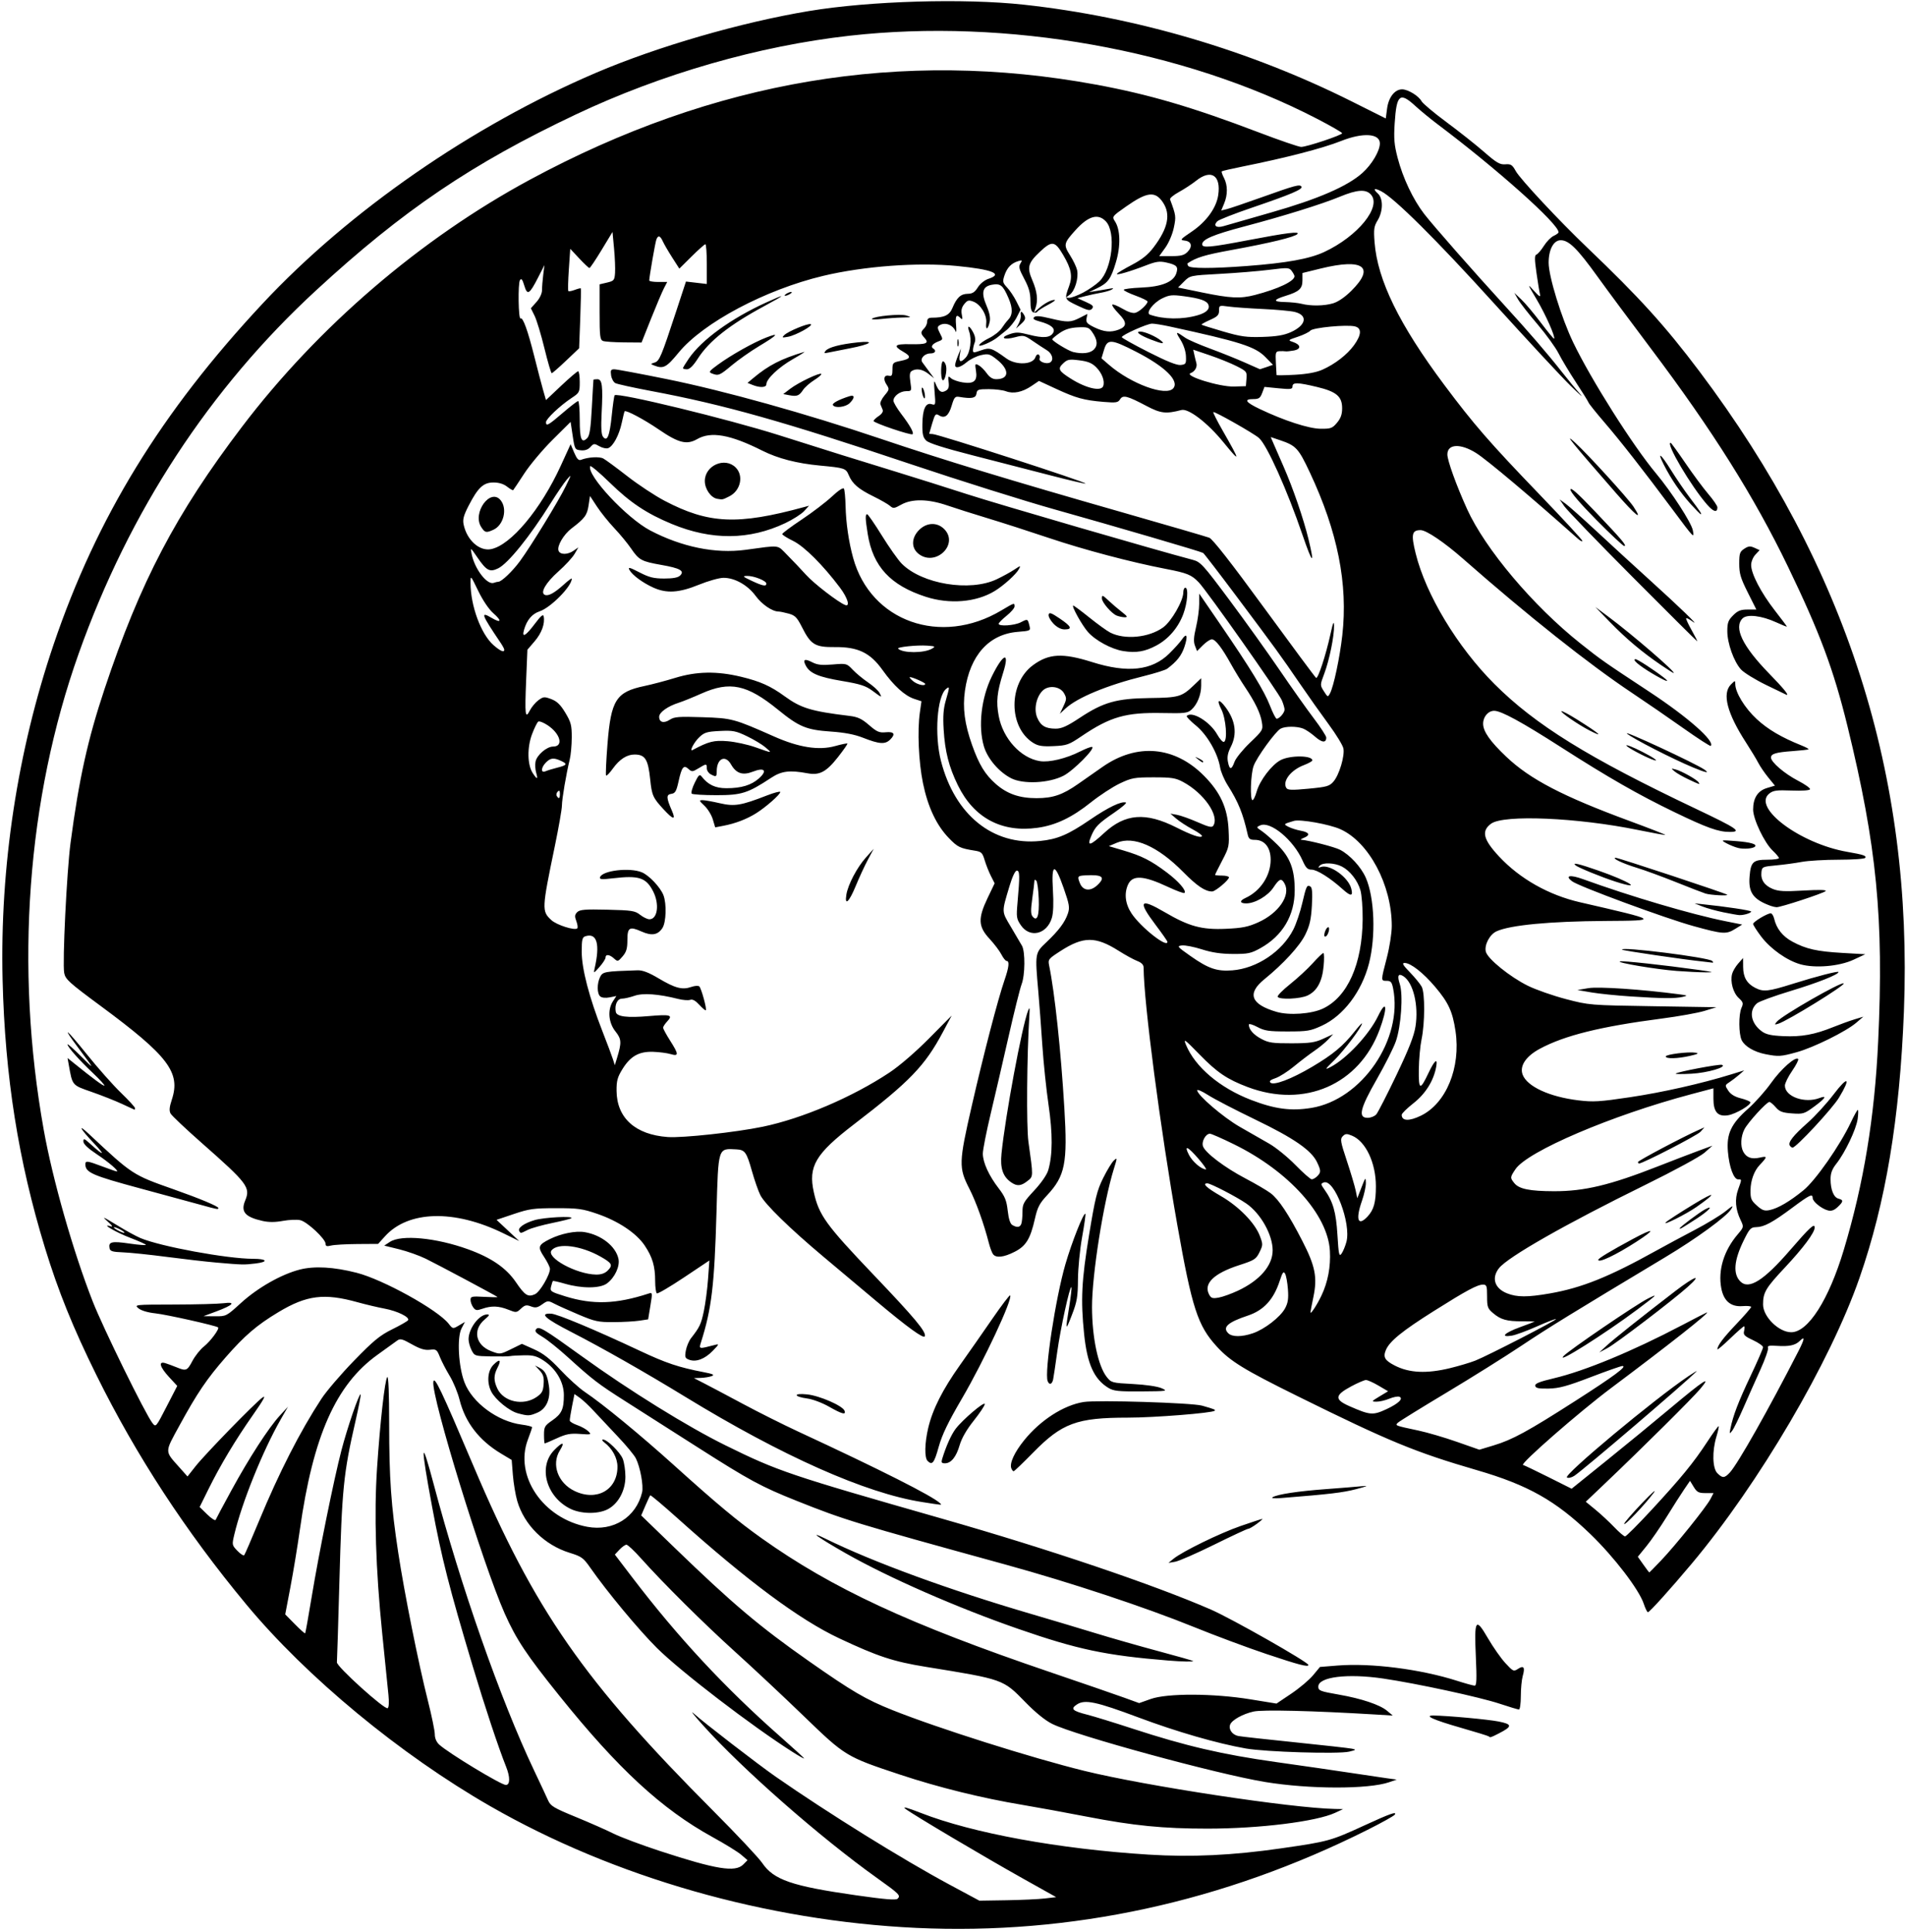 <?xml version="1.0" encoding="UTF-8" standalone="no"?>
<!-- Created with Inkscape (http://www.inkscape.org/) -->

<svg
   version="1.1"
   id="svg9"
   width="1280"
   height="1297.333"
   viewBox="0 0 1280 1297.333"
   sodipodi:docname="AthenaIconHighResolution-TransparentLeft.svg"
   inkscape:version="1.2.2 (b0a8486541, 2022-12-01)"
   xmlns:inkscape="http://www.inkscape.org/namespaces/inkscape"
   xmlns:sodipodi="http://sodipodi.sourceforge.net/DTD/sodipodi-0.dtd"
   xmlns="http://www.w3.org/2000/svg"
   xmlns:svg="http://www.w3.org/2000/svg">
  <defs
     id="defs13" />
  <sodipodi:namedview
     id="namedview11"
     pagecolor="#ffffff"
     bordercolor="#000000"
     borderopacity="0.25"
     inkscape:showpageshadow="2"
     inkscape:pageopacity="0.0"
     inkscape:pagecheckerboard="0"
     inkscape:deskcolor="#d1d1d1"
     showgrid="false"
     inkscape:zoom="1.4522098"
     inkscape:cx="640.05905"
     inkscape:cy="648.66663"
     inkscape:window-width="3840"
     inkscape:window-height="2087"
     inkscape:window-x="0"
     inkscape:window-y="0"
     inkscape:window-maximized="1"
     inkscape:current-layer="g15" />
  <g
     inkscape:groupmode="layer"
     inkscape:label="Image"
     id="g15">
    <path
       style="fill:#000000;stroke-width:1.333"
       d="m 615.333,1294.653 c -100.516,-4.715 -202.763,-33.917 -286,-81.684 -60.632,-34.795 -123.468,-86.756 -164.021,-135.636 C 124.706,1028.389 91.442,977.474 64.702,923.333 49.041,891.626 39.115,867.074 30.204,838 12.304,779.602 3.324,722.811 1.742,658 -0.108,582.209 11.709,504.479 35.965,432.891 64.877,347.564 108.251,276.805 176.341,203.885 234.568,141.529 317.124,84.38 400.291,48.858 441.421,31.29 497.628,15.001 543.333,7.403 584.177,0.612 647.354,-1.245 687.676,3.158 763.091,11.394 839.378,33.9 907.651,68.053 l 22.984,11.498 0.89,-6.71 c 1.002,-7.551 5.159,-12.844 10.082,-12.836 3.937,0.006 11.133,4.394 13.035,7.948 0.813,1.519 8.344,7.842 16.735,14.051 8.391,6.209 19.745,15.203 25.23,19.987 8.405,7.331 10.653,8.644 14.297,8.353 3.752,-0.299 4.684,0.305 7.043,4.564 2.988,5.394 29.203,33.461 48.053,51.448 34.81,33.217 52.302,52.511 75.227,82.977 98.918,131.456 143.592,271.295 137.372,430 -2.819,71.926 -12.223,128.282 -29.859,178.933 -19.702,56.585 -67.446,137.895 -112.584,191.734 -14.328,17.09 -28.379,32.667 -29.466,32.667 -0.511,0 -1.759,-2.513 -2.773,-5.585 -3.174,-9.618 -19.889,-31.459 -35.886,-46.893 -23.228,-22.41 -41.915,-32.947 -76.031,-42.872 -41.391,-12.041 -59.224,-19.393 -120.332,-49.609 -36.448,-18.022 -45.385,-23.509 -54.5,-33.457 -12.812,-13.983 -16.644,-25.775 -26.514,-81.584 -11.38,-64.345 -22.527,-149.439 -22.64,-172.838 -0.009,-1.961 -1.353,-3.36 -4.347,-4.525 -2.383,-0.928 -7.933,-3.967 -12.333,-6.754 -15.591,-9.876 -23.767,-9.838 -39.268,0.18 -8.003,5.173 -8.332,5.598 -7.492,9.674 3.747,18.181 7.858,56.731 10.206,95.707 2.236,37.116 0.544,45.601 -11.704,58.695 -4.93,5.271 -6.331,7.969 -8.023,15.457 -3.105,13.739 -6.018,18.503 -13.695,22.393 -7.236,3.667 -12.284,4.255 -14.396,1.678 -0.751,-0.917 -2.058,-4.367 -2.902,-7.667 -3.323,-12.977 -8.641,-27.763 -13.148,-36.554 -7.135,-13.918 -7.029,-17.424 1.687,-55.446 8.012,-34.952 17.586,-71.715 22.016,-84.542 2.971,-8.601 3.437,-12.791 1.421,-12.791 -0.715,0 -2.293,-1.95 -3.509,-4.333 -1.215,-2.383 -4.831,-7.158 -8.034,-10.61 -7.592,-8.181 -7.824,-13.627 -1.172,-27.508 l 4.653,-9.709 -2.504,-4.92 c -1.377,-2.706 -3.263,-7.46 -4.191,-10.565 -1.499,-5.017 -2.22,-5.73 -6.482,-6.41 -10.162,-1.622 -11.644,-2.34 -17.62,-8.529 -8.289,-8.584 -14.054,-20.827 -17.336,-36.817 -2.92,-14.224 -3.846,-35.233 -2.093,-47.47 l 1.08,-7.537 -4.921,-1.624 c -6.35,-2.096 -13.678,-8.776 -21.218,-19.343 -8.311,-11.646 -16.499,-15.589 -32.026,-15.421 -13.266,0.143 -16.126,-1.58 -22.029,-13.273 -3.36,-6.657 -4.67,-8.002 -8.951,-9.19 -2.758,-0.766 -5.824,-1.396 -6.813,-1.4 -4.249,-0.018 -11.192,-4.759 -15.437,-10.541 -5.322,-7.25 -14.041,-12.143 -21.577,-12.111 -2.853,0.012 -10.287,2.102 -16.521,4.644 -13.346,5.442 -21.685,5.961 -30.629,1.904 -7.199,-3.265 -14.183,-8.437 -16.013,-11.858 -1.112,-2.078 0.049,-1.794 6.702,1.638 6.575,3.391 9.629,4.15 16.696,4.15 5.969,0 9.278,-0.629 10.68,-2.031 3.117,-3.117 -0.033,-4.896 -12.572,-7.101 -13.444,-2.364 -15.076,-3.248 -20.41,-11.055 -2.372,-3.472 -7.436,-9.613 -11.253,-13.647 -3.817,-4.033 -9.052,-10.549 -11.633,-14.479 l -4.694,-7.146 -0.959,6.395 c -0.978,6.523 -2.583,8.691 -11.379,15.369 -5.381,4.086 -9.972,11.933 -8.787,15.02 1.077,2.807 6.12,2.785 10.159,-0.045 l 3.168,-2.219 -2.538,4.386 c -1.396,2.412 -6.257,7.69 -10.802,11.728 -8.618,7.656 -12.565,14.5 -9.125,15.82 2.412,0.926 6.404,-1.28 12.841,-7.095 C 381.653,389.81 384,388.089 384,388.578 c 0,5.111 -14.176,19.507 -21.632,21.967 -5.06,1.67 -8.561,5.821 -10.442,12.379 -1.657,5.778 1.073,4.224 7.407,-4.217 3.919,-5.222 5.455,-6.488 5.79,-4.774 0.953,4.865 -1.334,11.166 -6.054,16.68 l -4.891,5.714 -0.828,20.17 c -0.976,23.786 -0.627,26.691 2.475,20.615 1.195,-2.341 3.792,-5.442 5.769,-6.892 3.316,-2.431 3.991,-2.486 8.667,-0.714 3.807,1.443 6.15,3.723 9.404,9.149 3.809,6.352 4.329,8.363 4.302,16.619 -0.018,5.166 -0.623,11.792 -1.345,14.726 -2.352,9.547 -5.24,26.564 -5.265,31.019 -0.013,2.394 -2.166,14.694 -4.783,27.333 -8.751,42.259 -8.81,43.515 -2.321,49.532 3.552,3.294 15.785,7.189 17.425,5.548 0.477,-0.477 0.194,-2.652 -0.628,-4.832 -1.219,-3.23 -1.111,-4.35 0.586,-6.047 1.73,-1.73 5.16,-2.01 20.261,-1.652 16.473,0.39 18.536,0.712 21.987,3.431 2.095,1.65 4.907,3 6.249,3 5.487,0 6.858,-10.19 2.517,-18.7 -4.758,-9.327 -9.56,-10.885 -27.135,-8.805 -7.41,0.877 -9.04,0.743 -8.567,-0.706 1.485,-4.539 19.974,-6.723 28.115,-3.321 4.862,2.031 12.425,10.048 14.479,15.347 2.227,5.744 1.843,18.223 -0.679,22.071 -3.086,4.71 -7.222,5.386 -14.104,2.304 -8.014,-3.588 -9.427,-2.707 -9.427,5.878 0,5.594 -0.686,7.914 -3.207,10.845 -3.073,3.572 -3.315,3.631 -5.772,1.408 -3.025,-2.737 -5.688,-3.02 -5.688,-0.604 0,0.944 -1.842,3.794 -4.092,6.333 -3.793,4.278 -4.036,4.372 -3.315,1.283 3.869,-16.594 1.689,-24.417 -6.113,-21.94 -2.116,0.672 -2.479,2.202 -2.479,10.466 0,11.369 4.994,30.54 13.876,53.265 3.198,8.182 6.386,16.676 7.085,18.876 l 1.271,4 1.428,-4.667 c 3.241,-10.596 3.111,-12.837 -1.048,-18.07 -4.66,-5.864 -5.364,-14.523 -1.642,-20.204 l 2.302,-3.514 -4.493,0.899 c -2.697,0.539 -5.216,0.298 -6.302,-0.603 -2.265,-1.88 -2.309,-8.776 -0.084,-13.175 1.749,-3.459 3.084,-3.693 25.067,-4.398 3.431,-0.11 7.482,1.445 14.267,5.475 11.015,6.544 15.82,7.806 21.791,5.725 2.426,-0.846 4.82,-1 5.468,-0.352 1.38,1.38 5.154,15.189 4.367,15.976 -0.303,0.303 -2.278,-1.34 -4.388,-3.651 -2.602,-2.849 -4.563,-3.923 -6.091,-3.337 -1.24,0.476 -4.887,0.202 -8.104,-0.608 -13.322,-3.354 -23.6,-4.095 -29.294,-2.111 -3.01,1.049 -6.812,1.916 -8.448,1.927 -3.119,0.02 -5.036,4.158 -4.131,8.914 0.61,3.203 7.639,4.075 22.439,2.782 14.136,-1.235 16.08,-0.686 12.2,3.444 -1.577,1.678 -2.866,3.64 -2.866,4.36 0,0.72 2.085,4.581 4.633,8.581 5.943,9.329 6.003,10.803 0.367,9.14 -2.383,-0.704 -7.664,-1.387 -11.735,-1.518 -9.499,-0.306 -15.207,2.915 -20.582,11.616 -3.349,5.422 -4.005,7.85 -3.945,14.602 0.161,18.21 12.622,29.45 34.372,31.004 9.939,0.71 45.616,-3.159 63.75,-6.913 26.612,-5.51 60.338,-19.923 85.14,-36.388 6.753,-4.483 17.49,-13.736 26.568,-22.897 l 15.235,-15.374 -5.902,11.069 c -12.123,22.738 -22.133,33.123 -59.718,61.954 -25.91,19.876 -30.858,28.258 -26.959,45.679 3.444,15.39 8.106,21.831 40.022,55.298 27.882,29.236 35.515,38.383 34.522,41.363 -0.655,1.966 -11.48,-5.871 -32.567,-23.577 -10.34,-8.682 -26.54,-22.284 -36,-30.227 -22.21,-18.648 -38.784,-34.848 -41.898,-40.952 -1.359,-2.663 -3.957,-10.122 -5.775,-16.576 -3.438,-12.206 -4.637,-13.873 -10.194,-14.163 -12.641,-0.66 -12.231,-1.949 -13.492,42.38 -1.391,48.878 -3.25,64.525 -10.326,86.91 -1.559,4.933 -1.792,4.881 9.151,2.042 3.135,-0.813 3.054,-0.576 -1.361,3.973 -5.309,5.471 -11.159,7.68 -15.798,5.964 -2.774,-1.026 -3.033,-1.733 -2.252,-6.148 0.485,-2.744 2.054,-6.489 3.487,-8.322 5.858,-7.497 6.732,-9.343 8.596,-18.146 1.07,-5.053 2.348,-14.782 2.84,-21.62 l 0.895,-12.433 -17.061,11.394 c -9.383,6.267 -17.575,11.076 -18.204,10.687 -0.629,-0.389 -1.146,-4.121 -1.15,-8.294 -0.009,-9.952 -1.789,-15.985 -7.028,-23.824 -5.555,-8.312 -17.706,-16.428 -31.878,-21.292 -9.891,-3.395 -12.883,-3.804 -27.753,-3.792 -14.882,0.012 -17.909,0.431 -28.27,3.921 l -11.603,3.908 7.603,7.118 7.603,7.118 -10.677,-5.225 c -32.866,-16.083 -63.774,-15.288 -79.438,2.043 l -4.613,5.104 -13.969,0.091 c -7.683,0.05 -15.619,0.512 -17.636,1.025 -2.837,0.723 -3.667,0.461 -3.667,-1.155 0,-3.286 -12.42,-14.883 -17.021,-15.893 -2.267,-0.498 -7.521,-0.277 -11.675,0.491 -5.166,0.955 -9.463,0.968 -13.597,0.042 -11.856,-2.657 -14.858,-6.186 -11.698,-13.75 3.663,-8.768 1.589,-11.517 -29.051,-38.497 -10.84,-9.545 -20.328,-18.511 -21.084,-19.924 -1.005,-1.878 -0.777,-4.37 0.847,-9.258 6.076,-18.293 -2.333,-29.379 -47.71,-62.902 -21.31,-15.743 -23.746,-17.946 -24.56,-22.207 -1.278,-6.694 1.727,-68.269 4.265,-87.397 5.715,-43.068 11.503,-69.249 22.835,-103.298 C 94.18,390.705 118.069,345.124 162.475,286.667 213.574,219.4 282.451,160.29 355.917,120.657 479.689,53.886 605.467,32.759 736,56.816 c 35.536,6.549 64.969,15.18 109.005,31.963 14.269,5.438 27.229,9.888 28.8,9.888 3.764,0 27.529,-7.939 27.529,-9.197 0,-0.537 -7.65,-4.936 -17,-9.776 -89.793,-46.474 -208.385,-67.538 -313.667,-55.715 -61.172,6.87 -126.216,25.574 -184,52.911 C 316.873,109.909 270.65,141.199 212.471,194.809 140.706,260.939 86.79,343.401 52.808,439.006 18.116,536.611 9.836,649.461 29.357,758.667 c 5.982,33.467 19.842,82.031 32.915,115.333 7.036,17.924 35.31,75.495 40.088,81.627 2.29,2.939 2.359,2.859 9.491,-10.984 l 7.184,-13.945 -5.518,-5.986 c -6.241,-6.77 -7.324,-10.777 -2.518,-9.309 1.65,0.504 5.023,1.744 7.496,2.757 6.571,2.689 7.189,2.442 10.775,-4.318 1.797,-3.387 5.274,-7.737 7.728,-9.667 4.236,-3.332 10.524,-11.798 9.487,-12.771 -1.224,-1.148 -34.716,-8.651 -42.168,-9.446 -5.109,-0.545 -9.508,-1.857 -11.333,-3.38 -2.933,-2.447 -2.527,-2.49 23.83,-2.534 14.748,-0.024 29.748,-0.422 33.333,-0.884 8.667,-1.116 6.515,1.275 -4.992,5.548 l -8.488,3.152 7.64,0.07 c 7.601,0.069 7.691,0.023 17.517,-8.931 11.253,-10.254 27.111,-19.262 39.499,-22.435 9.805,-2.512 22.795,-1.782 38.163,2.144 17.762,4.538 54.431,24.833 61.805,34.208 2.814,3.577 2.839,3.582 6.872,1.2 l 4.048,-2.391 -2.274,4.397 c -3.134,6.06 -2.07,25.524 1.974,36.142 5.217,13.694 22.284,26.314 38.422,28.411 3.85,0.5 7,1.303 6.999,1.785 -3.8e-4,0.481 -1.258,4.175 -2.795,8.208 -9.299,24.407 10.202,53.104 39.846,58.635 17.471,3.26 32.788,-6.356 36.823,-23.119 1.06,-4.401 -1.248,-16.996 -4.186,-22.849 -1.104,-2.2 -6.586,-8.819 -12.181,-14.709 -5.595,-5.89 -12.77,-13.533 -15.944,-16.984 -3.174,-3.451 -7.421,-7.449 -9.437,-8.884 l -3.665,-2.61 -1.642,8.26 c -0.903,4.543 -1.582,8.86 -1.509,9.594 0.073,0.733 2.358,2.102 5.078,3.043 2.72,0.94 6.019,2.78 7.331,4.089 2.29,2.284 2.068,2.357 -5.549,1.806 -6.513,-0.471 -9.297,0.05 -15.546,2.911 -4.187,1.917 -7.84,3.485 -8.118,3.485 -0.278,0 -0.506,-2.618 -0.506,-5.819 0,-5.308 0.48,-6.151 5.472,-9.611 6.418,-4.448 7.862,-7.581 7.862,-17.063 0,-8.702 -5.21,-17.623 -13.496,-23.108 -4.574,-3.028 -7.041,-3.711 -13.071,-3.615 -4.088,0.065 -8.333,0.309 -9.433,0.543 -1.1,0.234 -6.935,0.331 -12.966,0.216 -10.708,-0.205 -11.014,-0.302 -13,-4.144 -1.119,-2.164 -2.034,-5.493 -2.034,-7.4 0,-7.148 7.044,-16.571 12.436,-16.637 1.934,-0.024 1.61,0.665 -1.569,3.34 -8.315,6.996 -6.219,17.288 4.343,21.321 5.881,2.246 5.997,2.235 13.275,-1.326 l 7.342,-3.592 8.179,3.671 c 6.152,2.761 10.552,6.202 17.754,13.884 5.266,5.617 12.575,12.229 16.241,14.692 12.197,8.194 37.068,28.634 60,49.311 29.004,26.151 42.503,37.396 58.845,49.017 47.457,33.747 99.055,57.701 193.397,89.782 21.866,7.436 44.334,15.18 49.929,17.21 l 10.171,3.69 7.829,-2.771 c 11.054,-3.912 41.988,-3.808 66.791,0.225 l 17.629,2.866 9.916,-6.662 c 5.454,-3.664 12.023,-9.198 14.598,-12.298 l 4.682,-5.636 11.773,-0.951 c 22.513,-1.817 55.765,2.421 80.187,10.221 5.639,1.801 11.005,3.282 11.925,3.292 1.303,0.013 1.48,-4.197 0.803,-19.084 -1.161,-25.542 -0.204,-27.069 8.056,-12.855 3.479,5.988 8.771,13.54 11.758,16.781 5.182,5.622 5.574,5.801 8.502,3.882 3.847,-2.521 4.833,-1.039 3.17,4.76 -0.712,2.483 -1.295,8.568 -1.295,13.523 0,4.955 -0.566,9.009 -1.257,9.009 -0.692,0 -6.542,-1.757 -13,-3.905 -13.284,-4.418 -55.723,-13.588 -78.146,-16.887 -24.064,-3.54 -43.597,-1.116 -43.597,5.41 0,2.724 1.182,3.183 13.876,5.397 15.018,2.619 27.46,6.786 32.254,10.802 l 3.871,3.243 -12,-0.722 c -41.61,-2.504 -75.441,-3.325 -81.456,-1.977 -7.299,1.636 -14.556,5.676 -15.74,8.763 -1.226,3.195 1.447,6.919 5.518,7.689 2.023,0.383 19.278,2.294 38.344,4.248 19.067,1.954 36.167,3.876 38,4.271 2.977,0.642 2.763,0.854 -2,1.977 -7.227,1.705 -56.01,0.212 -69.333,-2.122 -19.22,-3.366 -46.36,-11.212 -72.069,-20.832 -28.498,-10.665 -36.011,-12.253 -41.365,-8.745 -4.505,2.952 -3.121,4.326 6.911,6.868 4.321,1.095 18.039,5.317 30.485,9.383 35.694,11.661 60.197,17.365 96.475,22.46 18.093,2.541 40.696,5.814 50.229,7.275 9.533,1.46 20.331,3.064 23.996,3.564 l 6.662,0.909 -5.079,1.758 c -13.907,4.815 -53.669,4.74 -83.367,-0.157 -32.442,-5.349 -126.965,-31.134 -142.878,-38.976 -4.692,-2.312 -11.194,-7.572 -18.054,-14.605 -15.097,-15.478 -14.418,-15.237 -66.931,-23.746 -21.722,-3.52 -32.22,-6.977 -58.086,-19.133 -26.69,-12.543 -61.587,-38.462 -108.634,-80.686 -9.738,-8.74 -17.95,-15.646 -18.25,-15.346 -0.299,0.299 -1.794,3.46 -3.322,7.024 l -2.778,6.48 22.36,21.628 c 38.943,37.668 57.107,53.006 90.36,76.305 29.014,20.328 38.003,25.591 56,32.786 30.336,12.129 93.532,32.137 128.957,40.83 41.388,10.156 138.963,24.981 168.119,25.544 l 5.591,0.108 -5.314,2.474 c -12.677,5.901 -50.889,10.641 -85.79,10.643 -29.807,0 -49.552,-1.956 -80.896,-8.021 -14.667,-2.838 -34.167,-6.405 -43.333,-7.927 -26.967,-4.477 -56.338,-11.726 -81.926,-20.22 -36.714,-12.187 -36.936,-12.322 -65.113,-39.55 -13.44,-12.988 -34.005,-32.252 -45.699,-42.809 -21.272,-19.203 -48.481,-46.212 -63.608,-63.139 -4.424,-4.95 -8.751,-9 -9.616,-9 -0.865,0 -2.973,1.49 -4.683,3.31 l -3.11,3.31 11.692,15.335 c 30.658,40.211 62.353,74.276 99.729,107.187 8.617,7.587 15.667,14.052 15.667,14.367 0,0.315 -3.45,-1.619 -7.667,-4.296 -27.441,-17.425 -75.217,-54.036 -91.136,-69.838 -12.174,-12.085 -33.572,-37.848 -44.713,-53.835 -4.698,-6.741 -5.916,-7.627 -13.867,-10.084 -16.91,-5.226 -30.548,-18.689 -35.242,-34.789 -1.176,-4.033 -2.498,-11.892 -2.939,-17.464 l -0.801,-10.131 -7.033,-4.207 c -14.824,-8.866 -24.196,-21 -27.986,-36.231 -1.181,-4.749 -4.15,-11.937 -6.596,-15.974 -2.446,-4.037 -5.418,-9.765 -6.604,-12.728 -2.017,-5.042 -2.451,-5.353 -6.759,-4.851 -3.387,0.395 -6.581,-0.578 -12.087,-3.686 -6.423,-3.625 -7.819,-3.976 -9.845,-2.476 -1.299,0.961 -7.254,5.255 -13.234,9.542 -27.922,20.017 -43.233,54.547 -52.12,117.539 -1.552,11 -4.397,28.276 -6.322,38.392 l -3.5,18.392 6.478,6.577 c 3.563,3.618 6.667,6.389 6.898,6.158 0.231,-0.231 2.193,-11.167 4.361,-24.303 4.885,-29.594 14.913,-79.019 19.995,-98.55 3.966,-15.242 11.955,-38.541 12.894,-37.602 0.296,0.296 -1.234,8.278 -3.4,17.737 -8.145,35.563 -9.116,45.269 -10.861,108.532 -0.779,28.233 -1.528,52.368 -1.665,53.633 -0.299,2.761 32.116,32.044 34.109,30.813 0.796,-0.492 0.997,-4.077 0.502,-8.966 -0.453,-4.481 -2.343,-23.146 -4.2,-41.48 -4.344,-42.895 -5.5,-79.883 -3.458,-110.667 2.042,-30.78 5.284,-59.645 6.883,-61.267 0.777,-0.788 1.254,11.06 1.262,31.333 0.016,36.865 1.29,54.976 6.093,86.6 4.117,27.106 13.591,74.425 19.865,99.217 2.582,10.203 4.694,20.448 4.694,22.767 0,2.674 1.098,5.219 3,6.954 6.282,5.732 41.518,27.061 44.705,27.061 2.897,0 2.98,-5.186 0.194,-12.18 -5.252,-13.185 -14.247,-40.261 -22.309,-67.153 -15.864,-52.915 -20.991,-73.019 -27.372,-107.333 -7.948,-42.738 -7.603,-47.88 1.028,-15.333 18.223,68.715 44.892,144.785 67.312,192 4.179,8.8 8.456,17.944 9.505,20.319 1.688,3.822 3.826,5.107 18.589,11.165 9.174,3.765 20.581,8.794 25.347,11.176 4.767,2.382 18.867,7.668 31.333,11.747 37.726,12.343 50.479,14.405 55.791,9.022 L 502,1249.183 l -4.164,-3.591 c -2.29,-1.975 -10.996,-7.348 -19.346,-11.94 -34.026,-18.711 -63.332,-45.743 -102.729,-94.755 -22.202,-27.62 -29.107,-38.01 -36.846,-55.433 -14.603,-32.88 -49.286,-145.435 -47.902,-155.452 0.615,-4.451 5.154,5.06 27.036,56.656 41.064,96.826 74.024,144.219 160.883,231.333 15.72,15.767 30.525,31.523 32.899,35.015 7.753,11.403 19.755,15.535 63.167,21.75 19.342,2.769 26.727,3.375 27.817,2.285 2.179,-2.179 1.177,-3.185 -13.818,-13.882 -38.245,-27.282 -90.257,-72.935 -116.977,-102.676 -6.172,-6.87 -8.852,-10.319 -5.955,-7.665 6.045,5.54 43.034,34.055 54.737,42.199 35.222,24.508 85.314,55.62 116.74,72.508 l 20.158,10.833 18.149,-0.286 c 9.982,-0.157 21.589,-0.69 25.793,-1.183 L 709.287,1274 686.977,1261.51 C 660.692,1246.795 612.764,1218.37 608,1214.67 c -2.229,-1.731 1.243,-0.801 10.478,2.807 34.802,13.596 92.896,24.218 153.018,27.978 28.703,1.795 56.209,0.493 88.722,-4.2 32.123,-4.637 33.308,-4.965 56.654,-15.691 16.549,-7.603 21.255,-9.262 19.856,-6.997 -0.516,0.836 -8.759,5.438 -18.316,10.227 -96.773,48.493 -199.128,70.735 -303.079,65.859 z m 500.142,-246.688 c 9.658,-10.126 30.446,-35.99 33.188,-41.292 l 2.072,-4.006 h -5.387 c -4.59,0 -5.758,-0.609 -7.89,-4.116 l -2.503,-4.116 -3.953,5.783 c -2.174,3.18 -7.43,11.421 -11.68,18.312 -4.25,6.891 -10.359,15.762 -13.577,19.713 l -5.851,7.183 3.72,5.258 c 2.046,2.892 3.827,5.271 3.959,5.287 0.131,0.016 3.688,-3.587 7.903,-8.006 z m -941.506,-26.632 c 13.484,-32.545 27.647,-60.27 41.888,-82 3.364,-5.133 13.202,-16.626 21.861,-25.54 13.165,-13.551 17.371,-17.01 25.669,-21.11 5.458,-2.697 10.259,-5.445 10.667,-6.106 1.258,-2.035 -7.121,-6.166 -15.804,-7.791 C 253.713,877.936 245.5,875.992 240,874.465 c -22.292,-6.189 -34.078,-4.704 -53.025,6.684 -14.416,8.665 -22.599,15.659 -35.311,30.185 -12.702,14.515 -19.242,24.159 -31.081,45.836 -10.145,18.576 -10.14,16.954 -0.088,28.252 l 5.416,6.088 5.327,-6.755 c 6.526,-8.275 40.056,-42.725 45.055,-46.291 2.576,-1.837 0.702,1.583 -6.47,11.809 -11.753,16.759 -21.862,33.638 -29.987,50.071 l -5.773,11.676 5.119,4.991 c 2.816,2.745 5.358,4.37 5.651,3.61 0.292,-0.759 5.049,-9.657 10.57,-19.773 11.942,-21.881 24.937,-41.956 32.497,-50.204 l 5.478,-5.976 -4.85,8.499 c -12.127,21.252 -26.089,55.874 -31.158,77.265 -1.653,6.977 -1.618,7.164 2.066,11.009 2.061,2.151 4.124,3.458 4.583,2.903 0.46,-0.555 4.938,-10.909 9.951,-23.009 z m 934.919,-7.116 c 20.114,-21.762 28.43,-31.92 37.634,-45.973 3.954,-6.037 7.405,-10.761 7.669,-10.497 0.264,0.264 -0.415,3.428 -1.508,7.033 -2.964,9.771 -2.661,21.243 0.65,24.553 3.444,3.444 4.821,3.36 8.397,-0.514 5.342,-5.786 26.079,-42.482 46.031,-81.455 4.255,-8.311 4.537,-10.519 0.876,-6.859 -2.916,2.916 -7.237,3.848 -15.269,3.293 -5.272,-0.364 -6.58,-0.07 -6.032,1.356 0.385,1.002 -1.929,7.602 -5.141,14.667 -3.213,7.065 -8.358,18.632 -11.434,25.705 -3.076,7.073 -6.465,13.973 -7.53,15.333 -1.788,2.283 -1.875,2.166 -1.131,-1.526 1.738,-8.63 5.346,-18.063 13.451,-35.167 4.648,-9.808 8.451,-18.556 8.451,-19.439 0,-0.883 -3.035,-3.027 -6.745,-4.764 -5.83,-2.731 -6.64,-3.575 -5.975,-6.228 0.424,-1.688 0.407,-3.069 -0.037,-3.069 -0.444,0 -4.656,3.695 -9.359,8.211 -4.703,4.516 -8.551,7.777 -8.551,7.246 0,-2.507 3.858,-7.64 12.858,-17.109 5.395,-5.675 9.808,-10.78 9.808,-11.343 0,-0.563 -2.605,-0.817 -5.789,-0.564 -7.84,0.624 -12.663,-3.451 -14.27,-12.054 -2.261,-12.105 1.694,-25.112 10.967,-36.065 4.234,-5 4.238,-5.021 2.014,-9.685 -3.468,-7.273 -4.015,-13.943 -1.677,-20.472 2.549,-7.118 2.548,-6.832 0.021,-6.832 -2.966,0 -5.996,-8.25 -6.874,-18.714 -1.001,-11.946 2.188,-18.681 13.637,-28.795 4.634,-4.094 11.543,-11.846 15.354,-17.226 6.609,-9.332 16.355,-17.971 18.197,-16.129 0.475,0.475 -1.335,4.058 -4.024,7.962 -2.689,3.904 -4.888,8.361 -4.888,9.905 0,7.401 13.245,12.166 23.247,8.364 5.384,-2.047 3.99,0.185 -3.6,5.764 -6.587,4.842 -7.422,5.099 -14.848,4.567 -6.489,-0.465 -8.405,-1.188 -10.936,-4.13 -1.688,-1.962 -3.61,-3.567 -4.272,-3.567 -1.862,0 -14.329,13.647 -16.758,18.344 -2.464,4.765 -2.812,11.291 -0.803,15.046 2.131,3.981 5.606,5.228 11.114,3.985 5.24,-1.182 5.221,-0.638 -0.176,5.079 -3.598,3.811 -5.955,10.288 -6.051,16.628 -0.088,5.84 0.406,7.057 4.27,10.509 3.606,3.222 5.107,3.75 8.591,3.025 5.582,-1.162 13.473,-5.787 22.712,-13.314 8.116,-6.611 24.561,-30.184 31.837,-45.637 2.158,-4.583 4.249,-8.333 4.646,-8.333 0.397,0 0.347,2.735 -0.111,6.079 -0.944,6.889 -8.448,22.664 -14.289,30.039 -2.862,3.613 -3.907,6.374 -3.907,10.321 0,7.162 2.097,12.329 5.349,13.179 3.454,0.903 3.343,1.934 -0.609,5.646 -2.307,2.168 -4.192,2.828 -6.45,2.261 -4.268,-1.071 -10.29,-5.922 -10.29,-8.289 0,-3.176 -1.974,-2.247 -13.551,6.378 -13.417,9.996 -19.043,13.025 -24.397,13.135 -3.649,0.075 -4.485,0.97 -8.416,9.007 -6.548,13.39 -7.272,22.415 -2.205,27.482 5.693,5.693 15.71,-0.614 33.324,-20.982 13.358,-15.447 16.579,-18.409 16.579,-15.252 0,3.401 -7.634,13.666 -19.868,26.713 -13.078,13.949 -14.799,16.854 -14.799,24.988 0,8.22 10.59,18.635 18.934,18.621 11.317,-0.018 25.17,-21.725 35.26,-55.25 13.373,-44.434 20.716,-88.966 23.108,-140.131 3.849,-82.338 -0.922,-131.273 -20.641,-211.728 -9.291,-37.909 -18.489,-62.56 -39.907,-106.957 -22.634,-46.918 -50.697,-91.569 -92.135,-146.595 -13.254,-17.6 -29.39,-39.354 -35.859,-48.343 -13.466,-18.711 -19.156,-24.324 -24.654,-24.324 -4.766,0 -8.105,6.219 -8.105,15.095 0,9.216 8.622,37.202 16.504,53.572 12.094,25.118 40.1,69.382 55.679,88 10.279,12.285 23.697,33.03 24.649,38.11 1.075,5.736 1.01,5.668 -13.72,-14.11 -19.359,-25.993 -34.925,-45.89 -45.686,-58.397 -5.551,-6.451 -10.332,-12.422 -10.626,-13.268 -0.294,-0.846 -4.105,-6.967 -8.47,-13.603 -4.365,-6.636 -9.61,-15.37 -11.656,-19.409 -2.046,-4.039 -8.441,-12.866 -14.211,-19.614 -5.771,-6.749 -11.623,-14.244 -13.004,-16.656 l -2.512,-4.386 4.706,4.445 c 2.588,2.445 8.5,9.47 13.137,15.613 4.637,6.142 8.628,10.971 8.868,10.73 1.051,-1.051 -5.623,-16.097 -11.673,-26.313 -6.354,-10.73 -6.421,-10.945 -1.8,-5.808 3.187,3.542 4.556,4.438 4.079,2.667 -0.395,-1.467 -1.479,-8.029 -2.409,-14.583 -1.343,-9.467 -1.35,-12.029 -0.037,-12.467 0.909,-0.303 3.144,-2.914 4.967,-5.801 1.823,-2.888 4.793,-5.924 6.599,-6.747 1.806,-0.823 3.284,-1.916 3.284,-2.428 0,-5.636 -41.162,-42.379 -81.333,-72.601 -4.767,-3.586 -11.491,-9.112 -14.943,-12.28 -10.362,-9.509 -12.533,-7.659 -13.79,11.748 -0.663,10.239 -0.305,14.416 1.983,23.159 3.561,13.603 10.38,27.994 17.869,37.708 5.954,7.723 32.962,38.454 54.158,61.625 15.8,17.272 28.559,32.071 37.934,44 4.322,5.5 10.006,12.4 12.63,15.333 2.624,2.933 -0.161,0.533 -6.189,-5.333 -6.028,-5.867 -29.416,-31.045 -51.973,-55.952 -38.281,-42.269 -66.534,-70.33 -75.459,-74.945 -4.702,-2.432 -5.794,-1.669 -2.229,1.557 3.629,3.284 3.548,11.892 -0.17,17.991 -2.466,4.045 -2.734,5.963 -2.057,14.734 1.958,25.386 16.599,55.324 46.87,95.836 19.652,26.301 30.242,38.494 63.206,72.78 16.217,16.867 29.486,31.221 29.488,31.899 0,0.678 -1.346,0.029 -2.996,-1.441 -31.521,-28.095 -60.922,-52.855 -68.305,-57.522 C 980.848,297.622 972,298.036 972,305.176 c 0,4.071 6.014,20.752 13.207,36.63 12.168,26.862 44.367,65.047 76.127,90.279 14.033,11.149 15.389,12.099 46.485,32.584 25.642,16.892 44.106,33.185 41.06,36.231 -0.369,0.369 -8.668,-4.988 -18.441,-11.905 -9.774,-6.917 -25.27,-17.574 -34.437,-23.683 -28.944,-19.289 -70.03,-51.898 -113.333,-89.95 -12.803,-11.25 -24.808,-19.362 -28.655,-19.362 -5.876,0 -6.476,2.817 -3.324,15.595 6.832,27.694 28.045,62.87 52.906,87.731 27.53,27.53 63.028,49.518 135.411,83.875 27.727,13.161 31.084,15.465 22.539,15.465 -7.56,0 -15.252,-2.752 -36.877,-13.196 -24.531,-11.848 -44.308,-23.165 -76.356,-43.693 -26.591,-17.033 -40.191,-24.441 -44.872,-24.443 -4.031,-0.002 -7.438,3.971 -7.438,8.672 0,5.187 4.731,11.928 15.588,22.211 15.993,15.148 37.831,26.52 82.8,43.117 13.413,4.951 24.213,9.162 24,9.358 -0.213,0.196 -8.487,-1.301 -18.387,-3.328 -40.663,-8.324 -90.248,-10.442 -98.667,-4.215 -6.692,4.95 -5.283,10.621 5.502,22.151 13.893,14.852 33.21,25.77 54.09,30.573 53.843,12.385 53.791,12.347 17.074,12.586 -37.266,0.243 -63.794,2.769 -72.971,6.95 -4.626,2.108 -8.339,9.178 -7.202,13.711 1.202,4.79 16.15,16.895 28.24,22.868 5.354,2.645 16.829,6.666 25.5,8.934 15.66,4.096 16.053,4.129 58.432,4.802 l 42.667,0.677 -8,2.457 c -4.4,1.351 -17.3,3.668 -28.667,5.149 -41.198,5.366 -65.358,11.359 -82,20.34 -9.337,5.039 -13.645,11.57 -11.446,17.353 3.03,7.97 17.983,14.863 37.371,17.226 10.04,1.224 14.21,0.972 34.742,-2.096 21.873,-3.269 48.036,-9.175 68,-15.351 l 8.667,-2.681 -3.377,2.933 c -1.857,1.613 -4.798,3.867 -6.534,5.008 -3.096,2.034 -3.111,2.144 -0.788,5.69 1.573,2.4 4.337,4.111 8.223,5.09 3.22,0.811 6.166,1.979 6.547,2.596 1.025,1.658 -9.647,7.983 -14.912,8.837 -6.867,1.114 -9.827,-2.219 -9.827,-11.066 v -7.033 l -15,3.981 c -53.252,14.134 -109.891,38.315 -117.964,50.362 -3.646,5.441 -3.668,5.728 -0.703,9.388 3.146,3.883 10.364,5.345 26.579,5.383 20.361,0.048 37.657,-4.087 69.727,-16.67 9.915,-3.89 22.227,-8.614 27.36,-10.498 l 9.333,-3.426 -5.214,4.639 c -2.985,2.656 -20.09,11.958 -40.015,21.761 -53.481,26.312 -92.208,48.366 -98.113,55.872 -5.174,6.577 -2.973,13.537 5.33,16.859 6.752,2.702 13.757,2.725 28.831,0.096 21.355,-3.724 39.664,-11.078 71.18,-28.589 6.233,-3.463 17.933,-9.752 26,-13.976 8.067,-4.223 17.367,-9.857 20.667,-12.519 5.055,-4.077 5.669,-4.316 3.901,-1.513 -3.192,5.06 -23.119,19.593 -44.267,32.284 -62.467,37.487 -78.388,47.282 -96.349,59.277 -10.973,7.328 -33.752,21.593 -50.618,31.698 -16.867,10.106 -31.484,19.144 -32.482,20.084 -2.121,1.997 -2.295,1.93 13.815,5.36 5.867,1.249 17.45,4.649 25.74,7.555 l 15.073,5.284 9.593,-2.893 c 12.627,-3.808 22.854,-9.379 54.927,-29.921 25.997,-16.651 35.093,-23.401 31.531,-23.401 -0.958,0 -10.544,3.37 -21.303,7.489 -15.884,6.081 -21.183,7.522 -28.19,7.667 -6.725,0.139 -8.719,-0.266 -9.036,-1.835 -0.309,-1.53 2.721,-2.754 12.629,-5.103 20.709,-4.91 52.727,-18.169 85.67,-35.478 9.149,-4.807 16.819,-8.74 17.044,-8.74 2.011,0 -25.261,21.518 -64.609,50.978 -21.157,15.84 -61.161,50.782 -58.916,51.461 1.016,0.307 8.773,4.028 17.239,8.267 l 15.392,7.708 23.418,-18.874 c 12.88,-10.381 32.086,-26.14 42.681,-35.021 22.844,-19.149 28.325,-22.694 20.188,-13.058 -5.486,6.496 -38.347,39.123 -63.597,63.144 l -13.193,12.551 6.526,5.36 c 3.59,2.948 9.226,8.187 12.526,11.641 3.3,3.454 6.6,6.28 7.333,6.279 0.733,-10e-4 8.633,-7.9 17.555,-17.552 z m -18.16,9.116 c -0.017,-0.733 5.414,-7.033 12.069,-14 6.655,-6.967 10.098,-9.981 7.651,-6.699 -5.91,7.928 -19.681,22.383 -19.72,20.699 z m -38.423,-31.144 c -2.57,-1.588 58.765,-52.725 81.694,-68.11 3.667,-2.46 6.067,-3.87 5.333,-3.133 -8.02,8.06 -75.997,66.14 -82.06,70.113 -1.847,1.21 -4.033,1.708 -4.967,1.13 z m -2.31,-81.51 c 3.379,-3.745 48.68,-34.626 56.671,-38.632 7.27,-3.645 6.393,-2.745 -7.333,7.52 -21.675,16.21 -54.66,37.01 -49.337,31.112 z m 28.823,-6.897 c 4.9,-4.525 23.48,-19.299 46.288,-36.807 13.219,-10.147 18.541,-11.89 8.227,-2.694 -10.322,9.203 -47.897,37.843 -53.749,40.969 l -5.584,2.982 z m -5.486,-57.766 c 0,-0.963 8.338,-5.988 23.203,-13.983 14.682,-7.897 15.928,-6.856 2.305,1.924 -13.792,8.888 -25.508,14.428 -25.508,12.06 z M 1128,824.906 c 0,-0.802 13.295,-10.761 17,-12.735 6.373,-3.395 2.588,0.864 -5.333,6.001 -10.316,6.689 -11.667,7.469 -11.667,6.734 z m -9.333,-4.034 c 1.1,-1.108 9.5,-6.57 18.667,-12.137 14.958,-9.085 16.064,-8.111 2,1.761 -6.752,4.74 -23.338,13.067 -20.667,10.376 z m -18.661,-40.539 c 0.01,-0.894 30.242,-16.893 40.583,-21.473 l 4.078,-1.806 -2.667,2.97 c -2.174,2.422 -38.757,21.309 -41.274,21.309 -0.399,0 -0.723,-0.45 -0.72,-1 z m 101.958,-11.059 c -1.321,-2.137 2.237,-6.67 12.049,-15.353 4.924,-4.357 12.786,-12.964 17.47,-19.125 9.607,-12.637 11.728,-11.246 3.517,2.305 -4.519,7.457 -28.775,33.565 -31.185,33.565 -0.545,0 -1.378,-0.626 -1.851,-1.392 z m -76.63,-48.31 c 1.145,-1.184 29.349,-6.519 31.051,-5.874 3.771,1.428 -9.735,5.368 -20.385,5.947 -6.233,0.339 -11.033,0.306 -10.667,-0.073 z m -6.667,-11.525 c 0,-1.399 15.141,-3.292 20.07,-2.509 2.421,0.385 1.439,0.934 -3.803,2.127 -8.393,1.911 -16.268,2.096 -16.268,0.382 z m 66.871,-1.538 c -7.439,-1.463 -13.756,-5.173 -15.849,-9.308 -2.087,-4.124 -2.177,-17.398 -0.148,-21.852 1.355,-2.974 1.123,-3.771 -1.912,-6.585 -3.727,-3.454 -5.756,-10.815 -4.433,-16.085 0.453,-1.803 2.3,-4.957 4.105,-7.009 l 3.282,-3.73 0.042,6.037 c 0.048,6.867 2.482,11.088 8.057,13.971 5.564,2.877 8.694,2.539 25.543,-2.756 15.722,-4.942 30.442,-8.726 30.442,-7.827 0,1.68 -13.996,7.236 -31.735,12.599 -11.221,3.392 -21.555,7.155 -22.963,8.361 -5.699,4.88 -4.297,13.331 3.122,18.823 2.9,2.147 6.229,2.893 14.597,3.273 12.122,0.55 20.95,-1.051 33.292,-6.039 4.595,-1.857 11.054,-4.2 14.354,-5.207 l 6,-1.831 -4.667,4.01 c -6.843,5.881 -28.641,16.683 -40.039,19.841 -10.663,2.955 -12.243,3.053 -21.09,1.314 z m 7.658,-21.736 c 3.504,-4.222 43.565,-27.183 44.972,-25.776 1.168,1.168 -37.584,25.065 -43.896,27.068 -2.602,0.826 -2.719,0.686 -1.077,-1.293 z m -97.862,-17.002 c -9.533,-0.616 -21.533,-1.842 -26.667,-2.724 l -9.333,-1.604 7.333,-1.255 c 6.72,-1.15 35.669,0.797 60.667,4.079 6.129,0.805 6.344,0.949 2.667,1.783 -5.152,1.169 -13.25,1.104 -34.667,-0.279 z M 1126,652.018 c -13.811,-1.052 -40.672,-5.571 -38.136,-6.416 1.679,-0.56 29.285,2.431 52.803,5.72 10.342,1.447 10.987,1.674 4.667,1.644 -4.033,-0.019 -12.733,-0.445 -19.333,-0.948 z m 83.042,-4.468 c -9.042,-2.562 -20.069,-10.375 -26.31,-18.641 -2.97,-3.933 -5.399,-7.736 -5.399,-8.451 0,-1.42 9.467,-7.124 11.823,-7.124 0.803,0 1.848,1.65 2.323,3.667 1.558,6.619 5.684,11.818 12.154,15.315 9.226,4.987 16.44,6.617 33.7,7.613 l 15.333,0.885 -7.887,3.674 c -9.598,4.471 -25.852,5.865 -35.738,3.063 z M 1144,645.754 c -13.372,-1.391 -54.037,-7.356 -54.638,-8.014 -2.147,-2.351 58.106,5.194 60.486,7.574 0.77,0.77 0.806,1.26 0.085,1.139 -0.697,-0.117 -3.367,-0.432 -5.933,-0.699 z m -6.667,-23.835 c -18.965,-5.224 -76.973,-26.631 -81.578,-30.104 -5.119,-3.861 -1.387,-4.591 7.327,-1.433 32.06,11.62 72.757,23.635 95.585,28.22 l 11.333,2.276 -4.667,2.889 c -6.066,3.755 -8.162,3.617 -28,-1.848 z m 20,-9.281 c -4.767,-0.977 -11.067,-2.722 -14,-3.877 L 1138,606.662 l 4.667,0.476 c 15.816,1.612 33.333,4.238 33.333,4.996 0,1.031 -5.074,2.546 -8,2.39 -1.1,-0.059 -5.9,-0.907 -10.667,-1.884 z m 32,-4.24 c -11.947,-4.321 -15.284,-8.934 -14.377,-19.87 0.805,-9.709 2.382,-11.196 11.874,-11.196 4.31,0 7.837,-0.488 7.837,-1.084 0,-0.596 -1.875,-2.846 -4.166,-5 -5.597,-5.262 -13.168,-21.137 -13.168,-27.611 0,-7.765 3.12,-12.601 9.331,-14.462 l 5.316,-1.593 -4.46,-5.459 c -2.453,-3.002 -5.477,-7.434 -6.72,-9.849 -1.243,-2.414 -4.975,-8.586 -8.293,-13.715 -12.705,-19.639 -16.121,-32.874 -10.053,-38.942 2.782,-2.782 2.88,-2.791 2.892,-0.249 0.028,5.698 6.426,16.144 14.411,23.531 7.504,6.942 16.577,12.278 30.114,17.711 2.863,1.149 4.963,2.305 4.667,2.568 -0.296,0.263 -5.038,0.802 -10.538,1.197 -11.361,0.816 -14.667,1.8 -14.667,4.367 0,3.041 9.138,10.863 18.112,15.504 4.699,2.43 8.346,5.018 8.104,5.751 -0.265,0.803 -5.184,1.152 -12.363,0.878 -10.156,-0.388 -12.387,-0.08 -15.05,2.077 -11.579,9.377 20.76,33.545 52.278,39.07 11.091,1.944 13.094,2.613 12.193,4.071 -0.421,0.681 -8.419,1.237 -17.774,1.237 -9.355,0 -20.57,0.666 -24.921,1.481 -4.351,0.814 -12.111,1.864 -17.245,2.333 -8.901,0.813 -9.353,1.019 -9.749,4.453 -0.599,5.19 1.925,8.997 7.511,11.331 3.942,1.647 7.96,1.86 20.893,1.107 10.494,-0.611 15.553,-0.481 14.679,0.378 -1.526,1.5 -30.413,10.97 -32.975,10.811 -0.93,-0.058 -2.591,-0.431 -3.691,-0.829 z m -44,-8.348 c -1.833,-0.579 -10.833,-4.06 -20,-7.736 -9.167,-3.676 -20.867,-7.963 -26,-9.526 -9.459,-2.88 -17.444,-6.656 -14.259,-6.742 1.729,-0.047 73.752,23.807 74.815,24.778 1.028,0.939 -11.188,0.289 -14.556,-0.774 z m -60.383,-7.994 c -9.199,-2.94 -25.103,-9.426 -26.884,-10.963 -2.455,-2.12 2.102,-1.074 15.243,3.5 21.029,7.32 30.806,13.588 11.641,7.463 z m 82.383,-22.607 c -2.2,-0.547 -5.8,-1.995 -8,-3.217 -3.928,-2.182 -3.808,-2.207 6.667,-1.397 9.607,0.744 14.184,2.09 12.575,3.699 -1.336,1.336 -7.522,1.84 -11.242,0.915 z M 1134,523.407 c -3.667,-1.708 -7.867,-4.105 -9.333,-5.326 -2.614,-2.176 -2.601,-2.202 0.667,-1.345 4.017,1.054 14.206,6.773 15.343,8.613 1.038,1.68 1.195,1.725 -6.676,-1.942 z m 3.004,-8.036 c -13.611,-5.654 -40.223,-19.268 -44.337,-22.681 -3.779,-3.135 46.062,20.002 51.908,24.096 3.894,2.728 1.18,2.22 -7.571,-1.415 z M 1102,506.579 c -8.875,-4.497 -12.949,-7.608 -7.045,-5.38 3.956,1.493 12.54,5.898 15.712,8.062 4.093,2.793 -0.931,1.238 -8.667,-2.682 z m -34.667,-16.112 c -7.353,-3.789 -19.467,-12.111 -18.719,-12.86 0.338,-0.338 4.989,2.123 10.334,5.469 15.267,9.557 19.035,12.878 8.385,7.391 z M 1186,459.95 c -7.333,-3.573 -14.915,-8.257 -16.849,-10.408 C 1164.354,444.204 1160,431.978 1160,423.847 c 0,-5.649 0.621,-7.34 3.897,-10.617 3.124,-3.124 5.059,-3.897 9.752,-3.897 h 5.855 l -5.752,-11.457 c -4.831,-9.622 -5.752,-12.714 -5.752,-19.303 0,-6.931 0.395,-8.104 3.388,-10.065 2.785,-1.825 4.004,-1.939 6.848,-0.643 l 3.46,1.577 -2.848,3.032 c -1.574,1.676 -2.848,4.782 -2.847,6.946 0,5.855 6.634,18.607 15.825,30.424 4.496,5.78 8.174,10.697 8.174,10.926 0,0.229 -3.254,-1.073 -7.23,-2.893 -9.777,-4.476 -19.519,-5.602 -22.518,-2.603 -6.098,6.098 -0.073,18.643 17.741,36.939 9.882,10.149 13.892,15.077 11.674,14.345 -0.183,-0.06 -6.333,-3.033 -13.667,-6.606 z m -76.797,-7.91 c -8.666,-5.199 -13.497,-9.374 -10.849,-9.374 1.286,0 12.09,7.007 18.826,12.21 5.411,4.18 1.252,2.7 -7.977,-2.837 z m 6.266,-5.452 c -12.584,-8.543 -23.405,-17.639 -34.136,-28.691 l -10,-10.3 8.667,6.452 c 16.417,12.222 46.348,38.072 43.899,37.915 -0.311,-0.02 -4.105,-2.439 -8.43,-5.376 z m -18.913,-58.934 c -23.527,-23.643 -44.219,-45.079 -45.982,-47.636 l -3.205,-4.649 3.982,2.861 c 2.19,1.573 11.782,10.114 21.315,18.978 9.533,8.865 25.128,23.169 34.655,31.788 20.433,18.485 34.934,32.496 29.474,28.48 -2.129,-1.566 -4.118,-2.599 -4.421,-2.297 -0.303,0.303 1.346,3.911 3.664,8.019 2.318,4.107 4.008,7.462 3.754,7.455 -0.253,-0.007 -19.71,-19.357 -43.237,-43 z m -24.543,-38.56 c -10.709,-10.848 -17.347,-18.603 -17.347,-20.264 0,-1.913 4.709,2.257 16.279,14.414 18.379,19.313 21.86,23.423 19.832,23.423 -0.779,0 -9.223,-7.908 -18.763,-17.573 z m 13.2,-18.017 c -30.109,-34.489 -35.734,-41.434 -27.333,-33.743 8.457,7.741 35.349,37.234 39.05,42.826 6.802,10.279 1.802,6.403 -11.717,-9.083 z m 50.04,7.257 c -6.729,-7.445 -13.014,-16.656 -17.828,-26.129 -4.877,-9.598 -2.195,-7.662 4.691,3.386 3.552,5.698 9.242,14.04 12.646,18.537 7.081,9.355 8.31,11.206 7.439,11.206 -0.342,0 -3.469,-3.15 -6.949,-7 z m 11.288,0.662 c -10.783,-12.26 -28.15,-41.662 -24.608,-41.662 0.33,0 4.792,6.15 9.916,13.667 5.124,7.517 12.054,16.866 15.4,20.776 3.346,3.91 6.084,7.924 6.084,8.921 0,3.764 -2.546,3.126 -6.792,-1.701 z M 931.333,946.199 c 7.854,-3.662 11.364,-7.093 8.413,-8.225 -1.038,-0.398 -4.086,0.195 -6.774,1.318 -2.688,1.123 -6.556,2.018 -8.596,1.99 -3.551,-0.05 -3.463,-0.201 2.053,-3.525 l 5.762,-3.473 -6.429,-3.785 c -3.536,-2.082 -7.329,-3.779 -8.429,-3.771 -1.1,0.008 -5.6,1.948 -10,4.311 -11.054,5.936 -11.282,8.782 -1.065,13.266 13.922,6.11 15.731,6.247 25.065,1.895 z M 974,918.708 c 5.867,-1.434 13.393,-3.679 16.724,-4.991 8.201,-3.228 54.864,-27.24 54.209,-27.895 -0.287,-0.287 -6.04,1.927 -12.784,4.921 -6.744,2.994 -14.337,5.78 -16.872,6.191 -8.07,1.31 -5.074,-1.828 5.39,-5.644 5.5,-2.006 10,-3.717 10,-3.802 0,-0.085 -3.75,-0.158 -8.333,-0.163 -10.479,-0.011 -14.405,-1.103 -19.564,-5.443 -3.729,-3.138 -4.103,-4.17 -4.103,-11.334 0,-7.044 -0.289,-7.881 -2.72,-7.881 -3.796,0 -11.007,3.869 -32.91,17.66 -21.374,13.457 -29.906,20.392 -32.351,26.295 -1.964,4.74 -0.723,6.922 5.876,10.335 9.834,5.085 21.553,5.633 37.439,1.751 z m -132.571,-23.389 c 7.777,-2.653 18.335,-10.818 21.532,-16.653 1.986,-3.624 2.425,-6.488 1.966,-12.818 -0.325,-4.483 -1.176,-9.198 -1.892,-10.476 -1.071,-1.914 -1.713,-1.067 -3.629,4.791 -4.098,12.528 -10.727,19.746 -21.406,23.308 -13.467,4.491 -17.182,7.823 -13.181,11.824 2.591,2.591 9.058,2.601 16.611,0.025 z m 46.023,-25.319 c 4.32,-9.112 6.255,-19.382 5.654,-30.013 -1.372,-24.276 -27.606,-53.449 -64.303,-71.504 -7.992,-3.932 -15.308,-7.149 -16.258,-7.149 -2.881,0 -5.795,5.318 -4.65,8.487 1.586,4.39 14.642,14.272 28.363,21.467 6.825,3.579 14.467,8.053 16.982,9.943 5.45,4.095 12.144,14.158 21.38,32.137 8.657,16.853 10.155,24.422 7.426,37.505 -1.124,5.386 -2.025,10.093 -2.002,10.46 0.096,1.548 4.484,-5.164 7.409,-11.333 z m -56.119,-3.248 c 14.757,-6.924 23.333,-16.893 23.333,-27.119 0,-10.461 -8.085,-24.813 -17.705,-31.428 -6.638,-4.565 -23.95,-13.539 -26.117,-13.539 -3.765,0 -0.699,2.902 8.942,8.463 12.07,6.962 22.899,18.006 26.244,26.765 2.162,5.662 2.152,6.178 -0.214,11.023 -2.277,4.662 -3.403,5.38 -13.587,8.671 -17.126,5.533 -24.16,12.401 -20.228,19.748 1.327,2.48 2.294,2.787 6.447,2.044 2.687,-0.481 8.485,-2.563 12.885,-4.628 z m 72.851,-32.711 c 3.38,-12.413 -8.155,-42.682 -15.231,-39.967 -2.088,0.801 -2.053,1.175 0.437,4.673 5.854,8.221 7.849,15.16 8.784,30.551 0.8,13.178 1.145,14.769 2.731,12.6 0.998,-1.365 2.474,-4.901 3.279,-7.857 z M 685.857,821.891 c 0.445,-1.16 0.809,-4.775 0.809,-8.034 0,-5.388 0.715,-6.693 7.898,-14.414 4.722,-5.076 8.503,-10.557 9.403,-13.633 2.98,-10.182 3.045,-24.477 0.2,-43.81 -1.511,-10.267 -3.384,-28.267 -4.162,-40 -0.778,-11.733 -1.998,-27.968 -2.71,-36.078 -2.275,-25.9 -2.277,-25.883 5.378,-33.131 8.324,-7.881 12.523,-13.488 14.482,-19.337 1.337,-3.992 0.993,-6.065 -2.816,-16.993 -6.04,-17.328 -8.348,-16.953 -7.244,1.176 0.537,8.812 0.288,15.448 -0.703,18.757 -3.316,11.067 -14.789,13.789 -20.818,4.94 -2.944,-4.322 -3.11,-5.456 -2.232,-15.333 1.59,-17.905 1.511,-21.333 -0.489,-21.333 -1.115,0 -3.043,4.114 -4.998,10.667 -5.26,17.63 -5.306,16.429 1.041,27.129 3.175,5.353 6.514,11.039 7.42,12.635 2.258,3.98 2.109,19.747 -0.245,25.876 -1.062,2.765 -4.991,18.527 -8.732,35.027 -3.74,16.5 -9.171,39.934 -12.069,52.077 -2.897,12.142 -5.255,24.142 -5.239,26.667 0.038,5.903 4.081,14.757 10.606,23.223 4.25,5.515 5.331,8.181 6.107,15.066 0.625,5.541 1.671,8.791 3.1,9.626 3.175,1.855 5.103,1.609 6.015,-0.767 z m -6.902,-27.972 c -5.485,-3.842 -7.367,-9.484 -6.392,-19.161 2.545,-25.253 13.699,-85.256 17.863,-96.091 1.039,-2.704 1.202,-2.074 0.86,3.333 -1.686,26.703 -2.048,74.601 -0.64,84.667 3.358,23.996 3.376,23.264 -0.678,26.453 -4.347,3.419 -6.999,3.612 -11.014,0.8 z m 239.39,23.081 C 922.619,812.438 924,807.454 924,796.594 c 0,-15.654 -6.829,-30.129 -16.006,-33.93 -3.559,-1.474 -4.471,-1.424 -6.235,0.34 -1.866,1.866 -1.602,3.467 2.729,16.531 2.637,7.956 5.296,16.865 5.907,19.798 l 1.112,5.333 2.844,-7.333 c 2.642,-6.813 2.849,-7.023 2.913,-2.967 0.038,2.402 -1.131,7.781 -2.597,11.954 -4.446,12.649 -2.757,17.55 3.679,10.68 z m -33.774,-27.095 c 2.63,-2.63 2.619,-3.731 -0.096,-9.452 -3.789,-7.985 -15.605,-16.142 -41.409,-28.584 -13.347,-6.436 -27.596,-13.831 -31.667,-16.435 C 807.33,732.83 804,731.369 804,732.188 c 0,3.145 17.439,18.114 28.518,24.479 6.383,3.667 15.293,8.767 19.801,11.333 4.508,2.567 12.43,8.999 17.605,14.293 5.175,5.294 10.116,9.644 10.98,9.667 0.864,0.022 2.514,-0.902 3.667,-2.055 z m -79.507,-11.496 c -7.425,-8.644 -10.208,-9.859 -6.616,-2.886 2.377,4.614 8.282,9.682 11.391,9.776 0.645,0.019 -1.504,-3.081 -4.775,-6.89 z m 149.097,-29.153 c 17.046,-8.252 26.946,-32.359 23.315,-56.774 -1.965,-13.212 -4.735,-19.224 -13.751,-29.849 -7.993,-9.418 -16.364,-15.966 -20.413,-15.966 -2.001,0 -1.236,1.353 3.584,6.333 3.371,3.483 6.92,7.833 7.887,9.667 2.234,4.237 2.163,24.464 -0.124,35.333 -0.926,4.4 -1.755,13.501 -1.842,20.223 -0.18,13.902 0.858,14.284 6.487,2.384 4.083,-8.632 6.295,-10.473 5.213,-4.34 -1.656,9.38 -7.118,18.172 -15.272,24.578 -4.351,3.418 -7.911,6.927 -7.911,7.796 0,4.205 4.923,4.441 12.828,0.614 z m -29.886,-0.922 c 1.112,-1.283 7.185,-13.133 13.496,-26.333 8.403,-17.575 11.838,-26.33 12.83,-32.704 2.21,-14.193 -1.526,-29.576 -8.204,-33.775 -3.383,-2.127 -4.194,-0.3 -2.349,5.291 2.346,7.108 0.877,28.433 -2.652,38.493 -1.538,4.384 -7.281,15.804 -12.763,25.377 -11.331,19.787 -12.803,25.985 -6.173,25.985 2.086,0 4.703,-1.05 5.815,-2.333 z m -43.608,-4.324 c 33.963,-5.555 61.723,-46.194 54.881,-80.343 -0.831,-4.148 -1.56,-5 -4.275,-5 -4.019,0 -4.02,0.242 0.06,-15.463 1.883,-7.248 3.333,-16.567 3.333,-21.42 0,-27.482 -15.338,-56.336 -34.525,-64.946 -7.422,-3.331 -26.961,-6.827 -31.175,-5.578 -7.14,2.116 -7.185,2.166 -3.633,4.001 1.833,0.947 5.583,2.128 8.333,2.624 5.642,1.019 6.457,2.949 2,4.74 -1.65,0.663 -2.525,1.244 -1.944,1.29 5.468,0.438 22.467,4.813 26.211,6.747 6.6,3.409 14.108,11.552 17.282,18.745 5.889,13.346 6.841,39.579 2.098,57.789 -4.896,18.797 -17.133,34.922 -31.557,41.581 -7.689,3.55 -9.7,3.889 -23.089,3.889 -12.696,0 -15.428,-0.407 -20.333,-3.027 -3.117,-1.665 -5.667,-2.375 -5.667,-1.579 0,3.25 3.065,6.763 8.378,9.602 4.872,2.604 7.579,2.999 20.289,2.965 12.397,-0.033 15.695,-0.511 21.315,-3.087 l 6.648,-3.048 -3.315,3.562 c -1.823,1.959 -6.015,5.404 -9.315,7.654 -3.3,2.25 -9.445,6.938 -13.655,10.418 -4.21,3.48 -9.815,7.04 -12.456,7.911 -3.288,1.085 -4.369,2.017 -3.43,2.955 2.184,2.184 14.066,-2.299 28.063,-10.589 13.896,-8.23 20.739,-13.906 28.363,-23.522 2.814,-3.549 5.116,-6.066 5.116,-5.594 0,2.256 -11.973,18.163 -18.455,24.518 -6.519,6.391 -6.806,6.893 -2.746,4.794 10.835,-5.601 25.962,-21.8 31.999,-34.266 5.845,-12.07 6.534,-5.714 0.997,9.194 -13.696,36.872 -50.41,52.843 -88.509,38.502 -13.816,-5.2 -20.59,-9.781 -32.426,-21.929 -10.095,-10.361 -10.945,-10.962 -9.057,-6.407 6.161,14.863 22.702,28.86 43.648,36.938 16,6.17 26.881,7.613 40.549,5.378 z m 7.718,-66.683 c 16.604,-7.805 26.454,-29.909 26.731,-59.993 0.071,-7.7 -0.617,-16.523 -1.528,-19.606 -1.943,-6.573 -7.001,-13.011 -12.426,-15.816 -4.92,-2.544 -12.783,-2.861 -14.877,-0.599 -1.299,1.403 -1.151,1.583 0.755,0.911 5.952,-2.097 18.513,6.874 20.454,14.609 1.298,5.17 -0.344,5.249 -5.844,0.28 -8.275,-7.476 -17.227,-13.111 -20.828,-13.111 -2.715,0 -3.887,-1.182 -6.073,-6.125 -6.091,-13.771 -21.594,-26.655 -28.411,-23.613 -2.743,1.224 -2.717,1.319 1.034,3.83 2.116,1.416 6.873,5.575 10.571,9.241 8.474,8.402 11.539,16.516 11.539,30.552 0,16.852 -8.166,30.603 -23.077,38.864 -6.301,3.491 -8.306,3.912 -18.405,3.866 -8.011,-0.036 -14.137,-0.944 -20.897,-3.099 -5.26,-1.676 -11.26,-2.853 -13.333,-2.616 -3.564,0.408 -3.261,0.79 5.563,7.001 12.173,8.567 17.875,10.529 28.261,9.724 16.472,-1.277 33.505,-12.693 40.996,-27.475 1.881,-3.712 4.549,-11.595 5.928,-17.518 2.742,-11.777 3.203,-12.707 5.567,-11.246 1.131,0.699 1.4,4.426 0.924,12.775 -0.531,9.313 -1.461,13.403 -4.429,19.48 -3.717,7.61 -14.741,19.631 -27.495,29.983 -11.821,9.594 -9.085,16.863 8.24,21.896 8.48,2.463 23.39,1.41 31.058,-2.195 z m -30.335,-7.913 c -0.426,-0.689 3.323,-4.523 8.331,-8.519 5.008,-3.996 11.863,-10.332 15.233,-14.08 3.37,-3.748 6.572,-6.815 7.116,-6.815 0.544,0 0.62,3.95 0.169,8.778 -0.972,10.411 -4.422,16.725 -10.788,19.746 -4.88,2.316 -18.798,2.932 -20.061,0.889 z m 31.284,-41.226 c 0,-2.274 1.579,-5.521 2.684,-5.521 1.34,0 0.07,5.122 -1.512,6.099 -0.645,0.399 -1.172,0.138 -1.172,-0.578 z M 784,632.471 c 0,-0.474 -3.6,-5.631 -8,-11.458 -12.162,-16.107 -10.544,-18.242 6.333,-8.362 16.182,9.473 24.76,11.8 40.842,11.079 11.095,-0.497 14.974,-1.271 21.841,-4.356 13.659,-6.138 21.876,-18.145 17.726,-25.9 -2.137,-3.993 -3.563,-3.524 -7.534,2.477 -3.761,5.683 -12.353,10.715 -18.295,10.715 -4.376,0 -4.639,-1.755 -0.543,-3.622 10.09,-4.597 16.964,-15.019 16.964,-25.719 0,-8.201 -4.069,-13.326 -10.581,-13.326 -3.313,0 -4.183,-0.656 -4.861,-3.667 -3.193,-14.18 -6.251,-21.695 -13.461,-33.085 -2.291,-3.62 -4.563,-8.982 -5.048,-11.915 -1.589,-9.612 -8.77,-22.022 -16.282,-28.138 -3.795,-3.09 -6.545,-5.973 -6.111,-6.406 3.512,-3.512 15.634,3.878 20.468,12.479 1.684,2.996 3.695,5.227 4.469,4.957 2.577,-0.9 1.393,-15.779 -1.741,-21.891 -3.434,-6.696 -1.683,-7.502 2.897,-1.333 6.682,9.001 7.854,17.967 3.47,26.56 -1.991,3.902 -2.543,6.733 -1.94,9.947 1.065,5.676 2.417,5.698 4.451,0.073 0.879,-2.431 5.563,-8.211 10.41,-12.846 8.582,-8.207 8.789,-8.563 7.968,-13.703 -0.976,-6.103 -4.452,-13.333 -11.392,-23.699 -2.701,-4.033 -6.907,-10.933 -9.346,-15.333 -6.122,-11.04 -10.467,-16.667 -12.872,-16.667 -1.119,0 -3.812,1.777 -5.984,3.95 l -3.95,3.95 -1.398,-3.616 c -1.046,-2.705 -0.865,-5.848 0.719,-12.474 1.164,-4.872 2.117,-11.932 2.117,-15.691 v -6.833 l 13.958,20.357 c 20.316,29.631 29.808,45.162 33.608,54.995 1.848,4.782 3.859,8.695 4.469,8.695 1.812,0 5.299,-4.039 5.299,-6.138 0,-1.071 -0.82,-3.878 -1.822,-6.238 -2.252,-5.303 -50.194,-73.36 -55.794,-79.201 -4.916,-5.128 -7.735,-6.274 -22.385,-9.094 -23.072,-4.442 -54.816,-12.846 -78.072,-20.669 -13.16,-4.427 -31.728,-10.404 -41.261,-13.283 -9.533,-2.878 -21.788,-6.766 -27.234,-8.639 -12.723,-4.376 -23.689,-4.556 -30.892,-0.508 -4.692,2.637 -5.367,2.711 -7.515,0.825 -1.298,-1.14 -6.26,-3.984 -11.026,-6.321 -10.162,-4.983 -14.234,-8.479 -16.682,-14.322 -1.93,-4.606 -2.749,-4.879 -19.318,-6.43 -15.496,-1.45 -28.261,-4.751 -38.724,-10.012 -21.497,-10.809 -34.452,-13.11 -43.731,-7.77 -6.985,4.02 -12.52,2.639 -25.76,-6.428 -9.913,-6.789 -22.193,-13.311 -23.003,-12.218 -0.181,0.245 -1.043,3.756 -1.916,7.802 -1.776,8.237 -5.753,15.633 -9.099,16.916 -1.219,0.468 -3.871,-0.099 -5.893,-1.259 -3.437,-1.972 -3.831,-1.94 -6.041,0.503 -1.582,1.748 -3.711,2.481 -6.432,2.214 -3.955,-0.387 -4.107,-0.658 -5.472,-9.731 l -1.404,-9.333 -12.088,12 c -6.648,6.6 -15.21,16.793 -19.026,22.652 -3.816,5.858 -7.163,10.877 -7.438,11.152 -0.275,0.275 -2.113,-0.768 -4.084,-2.318 -2.349,-1.848 -5.502,-2.819 -9.154,-2.819 -6.773,0 -10.424,3.416 -16.702,15.627 -3.38,6.575 -4.072,9.2 -3.339,12.667 2.217,10.478 10.613,17.995 18.398,16.471 13.27,-2.598 33.435,-26.718 46.847,-56.038 l 6.598,-14.423 2.402,5.656 c 1.764,4.153 2.963,5.441 4.513,4.846 4.915,-1.886 12.367,-2.327 15.051,-0.89 1.574,0.842 8.852,6.199 16.173,11.903 7.321,5.704 18.563,13.123 24.983,16.487 29.627,15.523 49.033,16.396 93.672,4.211 l 3.333,-0.91 L 540,343.245 c -1.833,2.002 -7.533,5.63 -12.667,8.062 -24.15,11.441 -49.441,11.626 -76.183,0.556 -16.864,-6.981 -27.951,-14.362 -41.591,-27.688 -7.033,-6.871 -12.995,-11.866 -13.251,-11.1 -2.103,6.309 24.643,34.91 40.358,43.156 21.149,11.097 43.768,15.717 63.781,13.027 24.293,-3.266 21.144,-3.668 28.396,3.621 3.57,3.588 9.19,9.515 12.49,13.171 5.319,5.892 21.631,18.458 26.274,20.24 3.492,1.34 1.631,-4.814 -3.534,-11.688 -11.357,-15.115 -23.956,-27.681 -31.41,-31.328 -4.032,-1.973 -7.331,-4.054 -7.331,-4.626 0,-0.572 5.885,-4.957 13.077,-9.745 7.192,-4.788 16.311,-11.742 20.265,-15.454 4.271,-4.01 7.544,-6.173 8.065,-5.331 0.482,0.78 0.985,6.022 1.118,11.65 0.272,11.526 2.096,24.041 5.088,34.899 11.778,42.75 58.9,59.466 99.484,35.291 8.866,-5.281 8.904,-5.293 8.904,-2.687 0,1.065 -2.4,3.866 -5.333,6.223 -2.933,2.357 -5.333,4.786 -5.333,5.396 0,1.914 10.608,1.209 14.857,-0.988 4.644,-2.401 4.631,-2.406 5.798,2.244 0.861,3.43 0.762,3.482 -7.839,4.173 -19.339,1.552 -32.09,15.753 -35.456,39.488 -1.647,11.611 -0.235,22.362 4.793,36.511 4.686,13.188 8.699,19.778 15.899,26.117 7.595,6.685 15.83,9.565 27.35,9.565 11.042,0 17.532,-2.22 28.052,-9.597 4.499,-3.155 11.862,-8.305 16.362,-11.444 23.093,-16.108 48.344,-13.883 68.069,6 11.023,11.111 15.832,21.655 16.515,36.205 0.52,11.099 0.371,11.825 -4.264,20.692 -2.642,5.054 -4.803,9.404 -4.803,9.667 0,0.262 2.1,0.477 4.667,0.477 2.567,0 4.667,0.538 4.667,1.195 0,1.797 -9.151,9.471 -11.293,9.471 -4.723,0 -10.093,-3.612 -19.449,-13.085 -17.146,-17.359 -33.281,-24.441 -44.657,-19.601 l -5.269,2.242 10,2.969 c 12.2,3.622 18.286,6.716 28.878,14.678 7.999,6.013 13.412,12.285 11.903,13.793 -0.421,0.421 -5.419,-1.417 -11.107,-4.085 -16.405,-7.694 -23.785,-8.12 -26.78,-1.547 -2.739,6.012 -1.889,13.02 2.356,19.407 C 766.068,622.693 784,636.865 784,632.471 Z M 679.076,522.645 c -8.198,-4.178 -15.858,-13.136 -18.32,-21.427 -3.964,-13.348 -1.797,-32.503 5.315,-46.985 7.681,-15.639 12.204,-17.144 7.619,-2.536 -4.169,13.284 -4.807,19.519 -2.986,29.169 2.855,15.13 14.788,28.206 27.614,30.257 6.307,1.009 17.672,-1.722 27.143,-6.521 3.712,-1.881 7.282,-3.236 7.933,-3.011 2.431,0.841 -12.569,15.956 -19.225,19.372 -9.717,4.988 -26.983,5.815 -35.094,1.682 z m 125.512,-12.719 c -2.485,-1.991 -2.469,-2.016 0.412,-0.62 1.65,0.8 3,1.733 3,2.074 0,1.02 -0.691,0.726 -3.412,-1.454 z M 693.851,498.868 c -16.685,-10.474 -16.751,-39.955 -0.116,-52.188 10.658,-7.838 19.904,-8.314 39.741,-2.048 23.722,7.494 40.127,5.689 51.7,-5.687 3.513,-3.453 7.371,-7.742 8.574,-9.531 3.289,-4.891 4.13,-2.417 1.682,4.951 -1.946,5.86 -5.08,9.841 -11.571,14.702 -1.176,0.88 -8.285,3.122 -15.798,4.981 -24.472,6.055 -44.625,14.404 -52.517,21.758 l -3.786,3.527 2.409,-5.09 c 2.177,-4.601 2.217,-5.434 0.41,-8.667 -2.648,-4.74 -10.483,-5.675 -14.435,-1.723 -4.276,4.276 -5.932,12.482 -3.631,17.99 2.311,5.531 5.57,7.489 12.462,7.489 4.013,0 7.601,-1.619 16.214,-7.319 15.801,-10.456 24.6,-12.945 46.808,-13.244 19.688,-0.264 21.589,-0.811 29.667,-8.533 l 5,-4.78 v 4.98 c 0,6.111 -2.668,12.702 -6.539,16.152 -2.595,2.312 -4.669,2.555 -19.292,2.252 -24.795,-0.513 -35.162,2.451 -54.617,15.616 -8.436,5.709 -9.825,6.199 -18.667,6.59 -7.673,0.34 -10.369,-0.09 -13.701,-2.181 z m 60.55,-61.642 c -7.926,-1.247 -18.762,-7.099 -23.829,-12.87 -4.007,-4.564 -11.274,-17.689 -9.794,-17.689 0.453,0 5.309,3.608 10.791,8.019 5.482,4.41 11.754,8.942 13.937,10.071 9.774,5.054 26.088,3.478 35.645,-3.445 5.548,-4.019 13.515,-17.886 13.515,-23.524 0,-1.716 0.6,-3.12 1.333,-3.12 2.252,0 1.48,10.173 -1.344,17.722 -3.426,9.157 -9.975,16.777 -18.178,21.149 -7.621,4.062 -13.477,5.04 -22.077,3.688 z m -46.942,-18.427 c -2.038,-2.127 -3.501,-4.838 -3.249,-6.023 0.373,-1.759 1.742,-1.288 7.457,2.57 7.864,5.309 8.758,7.321 3.249,7.321 -2.398,0 -5.087,-1.395 -7.456,-3.868 z m 42.432,-5.424 C 746.474,411.992 740,404.481 740,401.898 c 0,-2.578 0.35,-2.45 4.841,1.769 2.146,2.017 5.985,5.288 8.531,7.271 3.773,2.938 4.135,3.6 1.962,3.582 -1.467,-0.012 -3.916,-0.527 -5.442,-1.145 z M 621.728,400.77 c -23.768,-7.698 -35.485,-20.353 -38.981,-42.103 -1.665,-10.359 -1.754,-13.333 -0.398,-13.333 0.559,0 5.01,6.45 9.892,14.333 4.882,7.883 10.847,16.335 13.254,18.781 13.585,13.802 45.857,19.121 63.91,10.532 3.993,-1.9 9.29,-4.807 11.771,-6.46 4.276,-2.85 4.435,-2.866 3.07,-0.315 -1.837,3.433 -10.211,11.005 -16.247,14.69 -12.37,7.554 -30.28,9.053 -46.272,3.874 z m -4.881,-28.866 c -5.006,-3.938 -4.842,-10.78 0.384,-16.006 5.094,-5.094 12.101,-5.354 16.83,-0.625 10.194,10.194 -5.779,25.626 -17.214,16.631 z M 323.194,353.974 c -6.223,-9.498 6.116,-26.568 13.031,-18.027 4.667,5.764 1.991,16.675 -4.854,19.794 -4.875,2.221 -5.678,2.048 -8.177,-1.766 z m 158.499,-18.995 c -4.264,-0.704 -8.36,-6.548 -8.36,-11.928 0,-10.473 13.452,-16.387 20.727,-9.112 5.527,5.527 3.306,15.586 -4.28,19.378 -4.606,2.303 -4.426,2.266 -8.087,1.662 z m 215.887,268.635 c -0.216,-6.021 -0.96,-11.517 -1.653,-12.214 -0.796,-0.799 -1.261,-0.712 -1.261,0.237 0,0.827 -0.638,6.09 -1.418,11.695 -1.086,7.807 -1.037,10.651 0.21,12.153 3.091,3.725 4.531,-0.423 4.121,-11.871 z m 39.334,-9.18 c 5.792,-5.441 3.556,-7.246 -8.167,-6.592 -5.155,0.288 -5.405,0.684 -3.431,5.448 2.056,4.963 7.013,5.452 11.598,1.144 z m 4.627,-35.079 c 14.059,-13.016 27.827,-14.079 48.36,-3.734 10.529,5.305 16.439,7.32 17.314,5.904 0.321,-0.52 -2.521,-2.598 -6.315,-4.618 C 797.105,554.888 792.2,551.696 790,549.815 l -4,-3.42 4.396,0.782 c 2.418,0.43 8.647,2.648 13.844,4.928 7.578,3.326 9.673,3.792 10.584,2.354 4.228,-6.671 -6.339,-21.878 -20.43,-29.401 -4.932,-2.633 -7.671,-3.056 -19.727,-3.047 -12.871,0.011 -14.699,0.343 -22.667,4.127 -4.767,2.264 -13.506,7.977 -19.421,12.697 -12.745,10.169 -23.525,15.316 -35.684,17.038 -24.138,3.418 -42.862,-6.547 -53.622,-28.539 -6.017,-12.298 -8.671,-22.694 -9.553,-37.413 -0.538,-8.974 -0.166,-13.997 1.445,-19.539 2.665,-9.167 2.679,-9.799 0.173,-7.719 -6.058,5.028 -7.896,30.847 -3.437,48.281 9.284,36.299 34.88,56.996 66.547,53.809 11.741,-1.182 18.874,-4.218 33.667,-14.331 12.201,-8.341 20.924,-12.52 23.993,-11.497 0.78,0.26 -2.733,3.309 -7.806,6.776 -10.917,7.459 -12.861,9.455 -15.602,16.015 -2.919,6.986 -0.58,6.362 8.841,-2.36 z m 102.403,-27.82 c 2.076,-7.414 10.054,-17.897 16.036,-21.07 6.337,-3.362 21.354,-3.247 21.354,0.163 0,0.555 -2.61,2.006 -5.799,3.224 -8.73,3.334 -14.462,10.845 -11.67,15.291 0.927,1.476 3.682,1.568 14.897,0.498 12.428,-1.185 14.055,-1.656 16.809,-4.857 3.822,-4.443 7.617,-17.181 6.614,-22.198 -0.417,-2.083 -4.872,-9.367 -9.901,-16.187 -5.029,-6.82 -13.861,-19.3 -19.627,-27.733 -12.756,-18.656 -15.552,-22.506 -42.366,-58.331 -11.663,-15.582 -21.699,-28.637 -22.303,-29.01 -1.606,-0.992 -57.662,-17.421 -99.987,-29.305 -20.167,-5.662 -63.367,-19.249 -96,-30.194 -86.156,-28.895 -125.6,-40.013 -174.795,-49.266 -11.96,-2.25 -22.754,-4.63 -23.985,-5.289 -1.232,-0.659 -2.506,-3.015 -2.832,-5.236 -0.497,-3.39 -0.148,-4.037 2.181,-4.037 1.525,0 17.471,2.987 35.436,6.638 38.575,7.839 93.298,23.105 143.329,39.985 42.813,14.445 86.98,27.897 161.99,49.34 30.439,8.701 56.879,16.411 58.756,17.133 2.286,0.878 14.533,16.538 37.08,47.412 18.517,25.355 34.123,46.382 34.68,46.726 1.278,0.79 6.552,-15.238 9.619,-29.235 1.75,-7.984 2.363,-9.439 2.439,-5.784 0.144,6.921 -3.153,23.093 -6.556,32.152 -2.891,7.697 -2.891,7.704 -0.264,11.853 2.554,4.033 2.671,4.073 4.116,1.372 2.44,-4.56 6.551,-23.962 8.247,-38.927 3.906,-34.46 -3.102,-69.611 -21.821,-109.45 -7.61,-16.197 -9.258,-17.98 -19.935,-21.58 l -6.315,-2.129 1.832,4.246 c 1.007,2.335 4.066,9.346 6.796,15.579 6.345,14.484 13.408,35.039 16.722,48.667 4.386,18.033 2.72,16.912 -3.964,-2.667 -10.279,-30.108 -23.799,-60.264 -29.21,-65.148 -3.359,-3.032 -30.007,-18.151 -30.732,-17.436 -0.286,0.282 2.491,5.779 6.17,12.215 12.258,21.443 12.31,22.339 0.453,7.829 -10.548,-12.908 -23.323,-22.679 -28.04,-21.445 -10.373,2.714 -13.931,2.302 -23.422,-2.707 -13.036,-6.881 -15.826,-7.584 -17.768,-4.475 -1.389,2.225 -2.695,2.424 -11.223,1.71 -13.081,-1.095 -18.357,-2.55 -31.78,-8.764 l -11.462,-5.307 -5.005,3.397 c -6.149,4.173 -12.233,5.433 -17.171,3.555 -2.057,-0.782 -7.259,-1.422 -11.56,-1.422 -7.095,0 -7.86,0.278 -8.247,3 -0.436,3.068 -3.205,3.592 -11.586,2.194 -2.766,-0.462 -3.396,0.27 -5.059,5.871 -2.049,6.9 -4.708,8.914 -8.578,6.497 -2.186,-1.365 -2.66,-0.799 -4.49,5.365 -1.126,3.79 -2.046,6.954 -2.046,7.03 0,0.076 1.05,0.168 2.333,0.203 3.925,0.108 103.57,32.382 102.691,33.26 -0.262,0.262 -10.949,-2.242 -23.75,-5.565 C 692.473,315.866 669.1,309.848 653.333,305.815 634.125,300.902 623.787,297.621 622,295.87 c -2.129,-2.085 -2.647,-4.286 -2.567,-10.908 0.122,-10.193 2.226,-14.795 6.189,-13.538 2.698,0.856 2.766,0.575 2.014,-8.269 -0.561,-6.594 -0.418,-8.243 0.513,-5.894 2.224,5.614 3.819,6.849 6.79,5.26 2.049,-1.096 2.538,-2.457 2.132,-5.932 -0.47,-4.029 -0.303,-4.307 1.569,-2.613 1.153,1.043 4.627,2.301 7.72,2.796 7.671,1.227 10.171,-0.914 9.074,-7.769 -0.763,-4.771 -0.64,-5.029 1.78,-3.734 1.43,0.765 3.882,3.192 5.45,5.394 1.965,2.76 3.96,3.996 6.426,3.982 8.796,-0.05 8.964,-6.405 0.35,-13.228 -4.781,-3.787 -5.699,-4.04 -10.632,-2.932 -2.97,0.667 -7.262,2.781 -9.539,4.697 -4.419,3.718 -8,4.549 -7.834,1.817 0.056,-0.917 0.951,-3.767 1.988,-6.333 l 1.887,-4.667 -0.761,4.333 c -0.86,4.9 0.607,5.546 4.024,1.77 2.988,-3.302 4.156,-12.094 2.31,-17.389 -1.712,-4.91 0.291,-4.208 2.956,1.037 1.123,2.21 1.41,4.604 0.751,6.249 -0.588,1.467 -1.111,3.69 -1.163,4.941 -0.086,2.087 0.354,2.116 5.347,0.355 5.964,-2.104 7.233,-1.701 17.09,5.428 6.541,4.731 17.902,4.215 19.521,-0.887 0.444,-1.398 1.405,-2.173 2.135,-1.721 0.731,0.451 1.008,1.654 0.618,2.672 -0.786,2.048 4.743,4.061 7.12,2.592 2.624,-1.622 1.428,-5.974 -2.258,-8.214 -2.017,-1.226 -6.305,-4.04 -9.53,-6.255 -5.573,-3.827 -6.155,-3.948 -11.761,-2.449 -7.5,2.006 -10.607,0.347 -3.778,-2.017 4.321,-1.496 6.287,-1.45 13.058,0.304 9.479,2.456 14.215,2.117 16.21,-1.162 1.82,-2.989 -1.26,-5.63 -8.994,-7.713 -3.784,-1.019 -4.81,-1.804 -3.747,-2.867 1.063,-1.063 3.991,-0.854 10.694,0.764 11.748,2.835 13.838,2.797 20.035,-0.364 l 5.081,-2.592 -0.589,3.081 c -0.489,2.556 0.413,3.566 5.287,5.926 6.436,3.115 11.017,3.545 16.315,1.531 5.617,-2.136 5.613,-4.993 -0.015,-10.756 -2.801,-2.868 -4.728,-5.579 -4.283,-6.023 0.445,-0.445 3.537,0.79 6.873,2.745 3.976,2.33 7.012,3.253 8.816,2.68 2.85,-0.905 7.996,-5.738 7.996,-7.512 0,-0.556 -3.6,-2.323 -8,-3.927 -4.4,-1.604 -8,-3.377 -8,-3.939 0,-0.562 5.25,-1.237 11.667,-1.5 13.769,-0.564 21.602,-3.706 23.586,-9.461 1.568,-4.547 0.437,-5.795 -6.691,-7.39 -4.452,-0.996 -6.87,-0.663 -13.333,1.834 -11.035,4.264 -20.602,7.04 -19.802,5.746 0.371,-0.599 4.912,-3.317 10.092,-6.039 6.87,-3.61 10.813,-6.796 14.571,-11.773 9.689,-12.833 11.601,-22.138 6.199,-30.173 -5.183,-7.71 -10.601,-7.095 -24.691,2.799 -9.481,6.658 -9.58,6.79 -7.517,9.939 3.689,5.63 3.943,16.643 0.636,27.592 -3.396,11.244 -5.298,13.848 -12.716,17.411 l -5.333,2.562 5.333,-0.841 c 2.933,-0.463 6.833,-1.138 8.667,-1.501 2.438,-0.483 2.796,-0.325 1.333,0.587 -1.1,0.686 -4.4,1.66 -7.333,2.166 -2.933,0.505 -7.685,1.533 -10.56,2.283 l -5.226,1.364 5.718,2.56 c 4.688,2.099 5.434,2.902 4.143,4.458 -1.341,1.615 -2.805,1.312 -9.825,-2.032 -8.832,-4.208 -8.846,-4.239 -5.638,-12.989 2.467,-6.73 1.556,-11.621 -3.897,-20.926 -5.569,-9.502 -7.556,-9.821 -15.413,-2.471 -8.302,7.766 -9.098,10.647 -5.348,19.364 3.218,7.48 3.914,13.379 2.181,18.478 l -1.133,3.333 3.166,-2.833 c 3.819,-3.418 8.357,-5.856 10.745,-5.771 0.965,0.034 -1.054,1.525 -4.487,3.312 -3.433,1.788 -6.602,3.833 -7.043,4.546 -0.441,0.713 -1.682,0.958 -2.758,0.545 C 692.58,209.271 692,206.972 692,202.045 c 0,-5.285 -1.02,-8.914 -4.155,-14.789 -3.444,-6.454 -3.886,-8.217 -2.583,-10.304 1.41,-2.257 1.253,-2.421 -1.512,-1.577 -4.591,1.401 -7.47,4.403 -9.175,9.567 -1.382,4.188 -1.214,4.95 1.803,8.172 1.83,1.954 4.606,6.103 6.168,9.22 l 2.84,5.667 -2.635,5.166 c -1.449,2.841 -4.612,6.75 -7.027,8.687 -2.415,1.937 -5.057,4.057 -5.871,4.711 -3.821,3.076 -12.782,6.877 -12.266,5.204 0.3,-0.972 3.277,-3.088 6.615,-4.702 3.338,-1.614 7.168,-4.614 8.511,-6.667 1.343,-2.053 3.23,-4.525 4.195,-5.493 3.246,-3.258 3.364,-7.777 0.383,-14.707 -3.742,-8.698 -5.444,-10.052 -11.267,-8.959 -6.285,1.179 -7.275,5.285 -3.428,14.228 1.946,4.523 2.621,8.021 2.049,10.623 -1.182,5.384 -2.852,5.973 -2.312,0.816 0.562,-5.358 -3.737,-12.491 -8.653,-14.361 -3.13,-1.19 -4,-0.955 -6.109,1.65 -1.732,2.139 -2.222,4.224 -1.658,7.046 0.63,3.152 0.454,3.661 -0.823,2.383 -2.87,-2.87 -3.581,-1.767 -3.038,4.708 0.292,3.483 0.181,5.433 -0.248,4.333 -1.77,-4.544 -7.114,-6.576 -10.931,-4.157 -1.479,0.937 -1.413,1.869 0.376,5.33 2.122,4.103 2.098,4.22 -1.078,5.428 -3.853,1.465 -5.414,3.553 -3.527,4.719 2.429,1.501 1.428,3.347 -1.815,3.347 -3.968,0 -7.172,3.532 -5.419,5.974 0.691,0.963 2.749,3.763 4.574,6.222 l 3.318,4.471 -3.831,-3 c -3.962,-3.103 -8.165,-3.788 -11.248,-1.833 -1.298,0.823 -1.526,2.793 -0.849,7.313 0.915,6.101 0.876,6.187 -2.785,6.187 -4.127,0 -8.59,3.334 -8.59,6.417 0,1.102 2.325,5.059 5.166,8.793 5.923,7.785 8.689,12.713 7.693,13.709 -0.973,0.973 -26.192,-7.573 -26.192,-8.875 0,-0.589 1.547,-2.084 3.438,-3.323 2.064,-1.353 3.13,-3.012 2.667,-4.153 -0.424,-1.045 -1.103,-2.717 -1.509,-3.714 -0.406,-0.997 0.825,-3.671 2.736,-5.941 3.319,-3.945 3.377,-4.276 1.289,-7.461 -2.432,-3.712 -1.483,-6.655 1.863,-5.777 1.719,0.451 2.183,-0.433 2.183,-4.162 0,-4.503 0.277,-4.79 5.667,-5.868 6.684,-1.337 7.13,-2.932 1.688,-6.038 -7.159,-4.086 -6.009,-5.365 4.623,-5.143 10.903,0.228 12.83,-0.623 9.57,-4.225 -2.724,-3.011 -2.754,-3.887 -0.214,-6.427 1.1,-1.1 2,-3.157 2,-4.571 0,-1.818 0.928,-2.571 3.167,-2.571 8.282,0 11.77,-1.653 13.783,-6.53 2.867,-6.945 5.579,-9.463 10.257,-9.521 3.169,-0.04 4.751,-1.045 6.817,-4.333 1.542,-2.454 4.563,-4.891 7.078,-5.708 10.182,-3.309 2.797,-6.317 -21.247,-8.656 -26.215,-2.55 -62.383,0.131 -89.699,6.648 -38.834,9.265 -80.582,31.435 -97.106,51.568 -8.187,9.975 -10.218,11.046 -16.383,8.636 -2.598,-1.016 -2.591,-1.066 0.263,-1.974 3.275,-1.041 4.464,-3.867 14.563,-34.604 l 6.508,-19.807 7,0.819 7,0.819 v -13.345 c 0,-7.34 -0.434,-13.345 -0.964,-13.345 -0.53,0 -4.683,3.686 -9.228,8.19 l -8.264,8.19 -4.77,-7.457 c -2.623,-4.101 -5.467,-8.987 -6.319,-10.857 -1.787,-3.922 -3.153,-4.312 -4.333,-1.237 -0.748,1.95 -4.77,25.076 -4.783,27.504 -0.003,0.55 2.71,1 6.029,1 h 6.034 l -2.242,4.333 c -1.233,2.383 -5.11,11.533 -8.615,20.333 l -6.373,16 -11.835,-0.095 c -6.509,-0.052 -12.848,-0.483 -14.086,-0.958 -1.963,-0.753 -2.251,-3.238 -2.251,-19.44 V 190.932 l 5,-1.176 c 4.643,-1.092 5.027,-1.553 5.377,-6.466 0.207,-2.91 -0.093,-10.291 -0.667,-16.404 L 411.333,155.773 404,167.882 c -4.033,6.66 -7.701,12.111 -8.151,12.114 -0.45,0.003 -3.534,-2.9 -6.855,-6.45 l -6.038,-6.455 -0.946,13.876 c -0.52,7.632 -0.669,14.153 -0.33,14.492 0.339,0.339 2.282,-0.018 4.319,-0.792 2.037,-0.774 3.865,-1.241 4.064,-1.037 0.198,0.204 0.022,9.344 -0.391,20.312 l -0.752,19.941 -8.794,8.357 c -4.837,4.596 -9.158,8.373 -9.603,8.392 -0.445,0.019 -2.649,-7.499 -4.899,-16.709 -2.249,-9.209 -5.222,-19.031 -6.605,-21.827 l -2.515,-5.083 3.747,-4.194 c 2.246,-2.514 3.747,-5.713 3.747,-7.987 0,-2.086 0.368,-6.727 0.819,-10.312 L 365.637,178 l -4.19,8.202 c -5.907,11.562 -7.312,12.398 -9.358,5.569 -1.244,-4.153 -1.97,-5.07 -2.894,-3.657 -1.448,2.213 -1.074,26.635 0.394,25.728 1.575,-0.973 4.851,8.075 9.214,25.45 2.215,8.823 4.888,19.041 5.94,22.708 l 1.912,6.667 10.24,-9.667 c 5.632,-5.317 10.735,-9.667 11.339,-9.667 0.605,0 1.099,3.22 1.099,7.156 0,6.91 -0.189,7.281 -5.512,10.804 -7.712,5.103 -17.155,14.026 -17.155,16.21 0,2.989 1.535,2.141 11.252,-6.214 5.089,-4.376 9.739,-7.956 10.333,-7.956 0.595,0 1.081,5.665 1.081,12.588 0,13.119 1.221,16.096 5.037,12.28 1.614,-1.614 2.345,-6.461 3.091,-20.491 0.538,-10.107 1.029,-18.527 1.091,-18.71 0.063,-0.183 1.248,-0.333 2.635,-0.333 3.231,0 3.796,4.489 2.856,22.679 -0.491,9.492 -0.223,14.386 0.867,15.858 2.806,3.79 4.491,-0.199 5.9,-13.969 0.741,-7.243 1.627,-13.449 1.969,-13.791 2.058,-2.058 76.159,15.942 110.554,26.854 37.001,11.74 49.005,15.492 78,24.38 12.833,3.934 34.733,10.841 48.667,15.349 20.324,6.576 126.607,37.487 150.982,43.911 5.293,1.395 6.853,3.104 24.748,27.109 10.505,14.091 25.64,35.22 33.635,46.953 7.995,11.733 18.308,26.3 22.919,32.371 4.61,6.071 8.382,11.885 8.382,12.921 0,3.733 -2.835,3.503 -7.521,-0.612 -2.626,-2.306 -6.247,-4.752 -8.047,-5.437 -4.259,-1.619 -11.959,-1.591 -15.034,0.055 -3.486,1.865 -16.114,19.3 -18.189,25.112 -1.969,5.515 -2.512,22.922 -0.715,22.922 0.638,0 1.891,-2.609 2.784,-5.798 z M 559.358,272.04 c -0.733,-1.187 3.934,-3.7 11.091,-5.971 3.655,-1.16 3.76,1.055 0.217,4.598 -2.766,2.766 -9.911,3.634 -11.308,1.374 z m 60.07,-7.469 c -0.49,-1.954 -0.592,-3.853 -0.225,-4.219 0.367,-0.367 1.068,0.932 1.558,2.886 0.49,1.954 0.592,3.853 0.225,4.219 -0.367,0.367 -1.068,-0.932 -1.558,-2.886 z m -89.427,0.833 -3.998,-0.764 4.721,-3.601 c 5.435,-4.145 19.77,-10.99 20.82,-9.94 0.389,0.389 -1.734,2.248 -4.718,4.132 -2.984,1.884 -6.377,4.877 -7.539,6.651 -2.572,3.925 -4.113,4.509 -9.285,3.521 z M 505.333,258.483 502,257.135 l 4,-3.349 c 10.147,-8.497 18.626,-12.845 34,-17.438 1.1,-0.329 -2.264,1.832 -7.476,4.801 -9.562,5.447 -17.858,13.297 -17.858,16.898 0,2.251 -4.345,2.454 -9.333,0.437 z m 127.638,-3.29 c -1.464,-1.464 -1.166,-12.527 0.337,-12.527 0.719,0 1.627,1.35 2.018,3 0.846,3.575 -0.968,10.913 -2.354,9.527 z m -154.919,-4.403 c -2.305,-0.901 -1.831,-1.593 4,-5.842 8.984,-6.546 23.775,-14.871 32.37,-18.218 9.428,-3.672 7.919,-1.827 -4.704,5.753 -5.711,3.43 -13.954,9.224 -18.318,12.876 -8.186,6.851 -8.935,7.156 -13.348,5.431 z m -19.385,-3.55 c 0,-0.418 1.766,-3.327 3.925,-6.464 8.711,-12.66 28.265,-26.833 51.909,-37.622 13.913,-6.349 13.528,-5.541 -1.116,2.341 -23.39,12.589 -37.176,23.474 -44.772,35.349 -3.049,4.766 -5.474,7.157 -7.261,7.157 -1.476,0 -2.683,-0.342 -2.683,-0.76 z m 95.807,-11.675 c 1.942,-2.34 9.845,-4.411 21.526,-5.642 12.295,-1.296 8.866,1.277 -5.333,4 -6.233,1.196 -12.788,2.49 -14.566,2.876 -2.708,0.588 -2.972,0.388 -1.626,-1.234 z m 88.452,-5.565 c 0.027,-2.2 0.326,-2.939 0.664,-1.641 0.338,1.297 0.316,3.097 -0.05,4 -0.365,0.903 -0.642,-0.159 -0.615,-2.359 z m -116.26,-4.953 c 2.619,-2.565 15.756,-8.017 17.732,-7.359 2.242,0.747 -9.788,7.467 -15.157,8.466 -4.037,0.751 -4.34,0.621 -2.575,-1.107 z m 157.426,-7.714 c 0.983,-1.833 1.627,-4.383 1.43,-5.667 -0.467,-3.051 0.706,-2.977 2.379,0.149 1.053,1.968 0.611,3.142 -2.134,5.667 l -3.463,3.184 z m -98.557,-3.238 c 1.654,-1.798 19.03,-3.458 23.131,-2.209 3.68,1.12 3.466,1.228 -2.667,1.344 -3.667,0.07 -9.967,0.505 -14,0.968 -4.033,0.463 -6.942,0.417 -6.464,-0.103 z M 528,197.333 c 1.1,-0.711 2.6,-1.292 3.333,-1.292 0.733,0 0.433,0.582 -0.667,1.292 -1.1,0.711 -2.6,1.292 -3.333,1.292 -0.733,0 -0.433,-0.582 0.667,-1.292 z M 376,533.067 c 0,-2.154 -0.394,-2.539 -1.484,-1.45 -0.816,0.816 -1.081,2.136 -0.588,2.933 1.379,2.232 2.072,1.736 2.072,-1.484 z m -15.945,-14.208 c -0.601,-2.094 -0.788,-5.401 -0.415,-7.348 0.85,-4.446 7.516,-10.177 11.838,-10.177 7.142,0 4.896,-8.617 -3.734,-14.328 -2.708,-1.792 -5.519,-2.89 -6.247,-2.44 -0.728,0.45 -2.618,4.257 -4.199,8.46 -3.373,8.964 -3.162,20.597 0.473,26.145 2.96,4.518 3.643,4.425 2.284,-0.312 z m 14.278,-3.371 c 6.557,-1.652 6.96,-2.47 2.271,-4.607 -4.778,-2.177 -6.877,-1.941 -9.937,1.119 -3.409,3.409 -3.632,7.373 -0.333,5.934 1.283,-0.56 4.883,-1.661 8,-2.446 z m 247,-56.223 c 0,-0.809 -8.624,-4.625 -10.29,-4.554 -0.574,0.024 0.374,1.224 2.105,2.667 2.888,2.406 8.186,3.627 8.186,1.888 z m 4.5,-23.641 c 2.579,-1.478 2.294,-1.663 -3.167,-2.06 -6.777,-0.492 -20.599,0.948 -19.513,2.034 3.09,3.09 17.307,3.107 22.68,0.026 z m -287.174,0.709 c -0.004,-0.55 -1.054,-2.552 -2.333,-4.45 -13.107,-19.438 -13.862,-21.487 -6.269,-17.007 6.559,3.87 7.225,2.168 1.217,-3.108 -3.015,-2.647 -7.048,-8.618 -10.14,-15.012 C 316.016,386.174 316,386.158 316,391.492 c 0,15.328 7.022,34.364 15.383,41.706 4.57,4.012 7.291,5.185 7.276,3.135 z m 176.007,-44.401 c 0,-1.918 -8.414,-5.284 -12.957,-5.183 -3.275,0.072 -2.929,0.45 2.957,3.222 7.477,3.522 10,4.017 10,1.961 z m -179.993,-1.265 c 2.125,0 9.578,-7.12 14.534,-13.886 7.389,-10.086 25.817,-40.207 30.659,-50.114 4.016,-8.217 4.059,-8.459 0.82,-4.667 -1.879,2.2 -6.775,9.374 -10.88,15.943 -13.895,22.233 -28.637,40.512 -35.26,43.719 -5.658,2.74 -7.812,1.605 -13.983,-7.373 -4.724,-6.873 -4.771,-6.9 -3.843,-2.29 2.05,10.195 10.474,21.106 14.965,19.383 1.026,-0.394 2.371,-0.716 2.988,-0.716 z M 897.881,283.898 c 2.528,-3.005 3.452,-5.618 3.452,-9.768 0,-7.909 -3.847,-11.156 -16.93,-14.286 C 871.427,256.738 868,256.668 868,259.506 c 0,1.89 -1.224,2.052 -9.416,1.244 l -9.416,-0.928 -1.543,4.089 c -1.29,3.418 -2.261,4.089 -5.918,4.089 -6.623,0 -5.292,2.093 4.217,6.631 16.471,7.861 32.993,13.226 40.957,13.3 6.832,0.063 7.876,-0.32 11,-4.033 z M 787.947,260.731 c 4.154,-5.005 -5.529,-14.535 -24.833,-24.442 -17.002,-8.725 -19.451,-8.873 -21.717,-1.309 l -1.692,5.647 5.136,4.44 c 14.808,12.8 38.375,21.364 43.105,15.664 z m -47.095,-1.4 c 1.266,-3.299 -0.754,-8.771 -4.694,-12.71 -2.811,-2.811 -5.546,-3.935 -11.339,-4.659 -6.839,-0.854 -7.972,-0.636 -10.877,2.092 -3.796,3.567 -3.046,5.041 5.224,10.262 10.159,6.413 20.253,8.747 21.686,5.015 z m 96.225,-4.936 c 0.395,-4.753 0.145,-5.073 -6.667,-8.528 -3.892,-1.974 -12.029,-5.264 -18.081,-7.312 l -11.005,-3.723 0.783,3.584 c 0.43,1.971 1.014,4.334 1.296,5.25 0.828,2.687 -0.899,5.813 -3.805,6.888 -4.824,1.784 19.43,9.31 29.069,9.02 l 8,-0.241 z M 888,248.303 c 8.556,-3.809 16.69,-10.104 21.328,-16.508 5.038,-6.955 5.261,-11.429 0.629,-12.592 -5.463,-1.371 -28.294,0.793 -29.996,2.843 -0.825,0.994 -4.604,2.839 -8.397,4.1 -6.634,2.205 -6.762,2.338 -3.345,3.479 5.452,1.821 5.799,4.791 0.672,5.753 -2.377,0.446 -4.899,0.697 -5.606,0.558 -0.707,-0.139 -2.539,-0.182 -4.072,-0.095 -2.536,0.144 -2.75,0.848 -2.381,7.825 0.223,4.217 0.427,7.898 0.453,8.182 0.026,0.283 5.598,0.202 12.381,-0.179 8.178,-0.461 14.355,-1.594 18.333,-3.366 z m -37.425,-1.804 4.306,-1.501 -5.078,-5.201 c -6.894,-7.06 -16.961,-10.275 -64.469,-20.589 -4.767,-1.035 -10.015,-1.88 -11.663,-1.878 -3.278,0.004 -20.342,7.642 -20.329,9.1 0.004,0.497 8.069,4.997 17.921,10 12.324,6.258 19.081,8.962 21.659,8.667 3.483,-0.399 3.729,-0.82 3.506,-5.976 -0.146,-3.366 -1.63,-7.747 -3.776,-11.146 -3.501,-5.546 -3.119,-5.676 3.349,-1.143 1.833,1.285 9.333,4.553 16.667,7.261 7.333,2.709 17.833,6.928 23.333,9.377 5.5,2.448 10.06,4.469 10.134,4.491 0.074,0.021 2.072,-0.636 4.44,-1.462 z m -77.797,-18.517 c -7.445,-2.907 -10.617,-5.316 -7.002,-5.316 2.916,0 10.068,3.068 13.557,5.815 3.533,2.782 1.44,2.622 -6.555,-0.5 z m -38.21,6.783 c 2.879,-2.879 2.469,-6.746 -1.274,-12.029 -2.03,-2.866 -3.184,-3.22 -9.47,-2.91 -5.087,0.251 -8.604,1.344 -12.158,3.778 -2.75,1.884 -4.999,3.794 -4.998,4.244 0.004,1.172 10.825,7.769 13.998,8.533 6.146,1.481 11.417,0.869 13.901,-1.616 z m 132.318,-11.715 c 10.334,-4.652 11.634,-11.325 2.644,-13.569 -2.675,-0.668 -12.363,-1.56 -21.53,-1.982 -9.167,-0.422 -19.517,-1.164 -23,-1.648 -6.205,-0.863 -6.333,-0.808 -6.333,2.709 0,2.982 -1.035,4.047 -6.111,6.293 -3.361,1.487 -5.894,2.92 -5.63,3.184 0.265,0.265 6.764,2.311 14.444,4.548 12.032,3.504 15.715,4.011 26.63,3.666 9.348,-0.295 14.296,-1.134 18.886,-3.2 z m -62.537,-11.357 c 5.792,-1.684 8.282,-4.127 7.168,-7.03 -1.045,-2.724 -5.495,-4.281 -16.425,-5.748 -7.932,-1.064 -9.791,-0.88 -14.576,1.442 -6.062,2.943 -11.297,9.876 -8.265,10.947 9.15,3.231 21.798,3.384 32.097,0.389 z m 90.829,-7.982 c 3.476,-1.027 8.032,-4.15 12.425,-8.517 16.076,-15.979 7.896,-21.892 -20.6,-14.891 l -12.329,3.029 -0.004,4.969 c -0.004,5.551 -2.201,7.562 -11.337,10.377 -8.401,2.588 -8.601,3.972 -0.6,4.145 3.997,0.087 9.067,0.616 11.267,1.176 6.291,1.601 15.195,1.48 21.179,-0.288 z m -167.835,-7.196 c 3.661,-1.916 8.559,-5.288 10.885,-7.493 8.645,-8.196 11.381,-32.966 4.455,-40.338 -5.221,-5.558 -11.784,-3.693 -20.341,5.777 -8.023,8.881 -8.245,9.881 -3.763,16.95 2.166,3.415 4.308,7.894 4.76,9.954 1.154,5.256 -1.532,14.15 -5.009,16.586 -2.779,1.946 -2.793,2.049 -0.284,2.049 1.452,0 5.636,-1.568 9.297,-3.484 z m 115.396,1.583 c 15.658,-4.078 26.594,-9.262 26.594,-12.606 0,-0.541 -0.82,-2.105 -1.823,-3.476 -1.715,-2.345 -2.606,-2.395 -15,-0.843 -7.247,0.907 -22.205,2.139 -33.24,2.737 -19.946,1.081 -20.087,1.111 -24.1,5.124 l -4.036,4.036 16.1,3.323 c 19.071,3.936 25.715,4.255 35.506,1.705 z m -5.406,-19.466 c 26.748,-2.022 42.066,-4.797 51.97,-9.416 22.587,-10.533 38.731,-30.409 31.336,-38.581 -3.377,-3.731 -9.277,-3.324 -20.789,1.436 -12.164,5.03 -38.116,13.106 -64.436,20.053 -20.574,5.43 -28.081,8.625 -28.081,11.949 0,2.56 5.428,2.073 30.667,-2.746 26.247,-5.012 35.096,-6.12 33.271,-4.165 -1.886,2.019 -18.151,5.965 -44.179,10.716 -18.056,3.296 -23.692,5.005 -29.559,8.962 -0.257,0.173 -0.071,0.955 0.412,1.737 1.111,1.797 16.061,1.818 39.388,0.055 z m -39.918,-9.382 c 3.641,-3.641 2.843,-7.142 -1.75,-7.672 -3.417,-0.395 -3.129,-0.77 4.602,-6 9.838,-6.655 16.546,-15.865 17.839,-24.492 1.993,-13.29 -4.727,-17.738 -14.758,-9.766 -2.85,2.265 -8.092,5.701 -11.649,7.638 -3.557,1.936 -6.23,4.162 -5.939,4.947 4.018,10.842 4.106,11.507 2.518,19.08 -0.909,4.332 -3.366,10.087 -5.689,13.32 L 778.501,172 h 8.083 c 6.385,0 8.66,-0.577 10.832,-2.749 z m 56.528,-26.656 c 31.217,-8.923 50.875,-17.443 60.945,-26.415 6.381,-5.686 11.778,-14.798 11.778,-19.887 0,-6.715 -11.395,-7.428 -25.999,-1.626 -12.443,4.943 -36.891,11.277 -66.569,17.247 -7.2,1.448 -13.328,2.871 -13.618,3.162 -0.291,0.291 0.379,2.268 1.487,4.393 2.547,4.884 2.583,11.3 0.096,17.251 l -1.936,4.633 3.603,-0.865 c 1.981,-0.476 12.328,-3.984 22.991,-7.795 23.261,-8.314 26.198,-9.105 27.281,-7.352 1.081,1.75 -7.1,5.225 -33.337,14.159 -11.733,3.996 -22.154,8.085 -23.158,9.088 -2.965,2.964 -0.722,4.722 4.176,3.273 2.373,-0.703 16.89,-4.872 32.259,-9.265 z M 999.842,1166.064 c -0.331,-0.331 -8.898,-2.978 -19.037,-5.882 -18.15,-5.198 -24.872,-8.227 -18.071,-8.142 9.558,0.119 36.417,2.587 43.648,4.01 9.364,1.842 9.381,3.309 0.094,8.047 -5.456,2.784 -5.734,2.866 -6.633,1.967 z m -149.175,-55.278 C 837.833,1106.482 815.933,1098.331 802,1092.672 769.176,1079.343 718.9,1062.678 675.333,1050.687 573.569,1022.678 567.425,1020.803 535.049,1007.886 511.141,998.348 503.386,994.152 468.236,971.733 450.873,960.659 429.167,946.83 420,941.003 401.72,929.382 398.077,926.592 381.333,911.392 375.1,905.733 367.432,899.587 364.294,897.735 c -4.488,-2.649 -5.388,-3.75 -4.217,-5.161 1.827,-2.202 4.948,-0.346 30.852,18.353 31.829,22.976 70.991,47.247 96.404,59.747 35.264,17.345 42.246,19.706 146,49.365 71.2,20.353 141.445,44.116 179.868,60.847 13.919,6.061 65.465,35.346 65.465,37.193 0,1.601 -6.642,-0.128 -28,-7.292 z m -66,4.331 c -42.025,-3.422 -60.84,-7.387 -100.782,-21.238 -41.155,-14.272 -87.125,-34.406 -115.807,-50.723 -18.51,-10.53 -25.926,-15.853 -13.791,-9.898 32.325,15.86 83.151,34.453 138.38,50.622 12.467,3.65 31.667,9.393 42.667,12.763 11,3.37 30.199,8.852 42.664,12.184 12.465,3.331 22.915,6.308 23.222,6.615 0.581,0.581 -7.345,0.425 -16.553,-0.324 z M 788,1046.827 c 6.051,-4.949 31.099,-17.185 45.129,-22.047 7.588,-2.629 14.154,-4.78 14.592,-4.78 0.438,0 -1.236,1.5 -3.721,3.333 -2.485,1.833 -5.089,3.333 -5.787,3.333 -0.698,0 -10.985,4.796 -22.86,10.657 -11.875,5.861 -23.638,11.011 -26.139,11.443 l -4.547,0.786 z m -405.027,-33.648 c -16.156,-7.997 -21.713,-28.099 -10.863,-39.294 5.729,-5.911 7.554,-5.815 3.835,0.203 -5.769,9.335 -1.272,21.762 9.818,27.13 14.9,7.213 28.903,-0.649 28.903,-16.227 0,-5.888 -3.465,-12.278 -8.884,-16.384 -1.357,-1.028 -1.727,-1.875 -0.83,-1.899 2.717,-0.071 11.332,8.316 13.245,12.894 0.991,2.371 1.801,7.813 1.801,12.093 0,9.583 -5.048,18.599 -12.355,22.067 -6.618,3.141 -17.677,2.879 -24.672,-0.583 z m 236.218,-4.511 c -37.9,-5.934 -93.889,-30.831 -159.322,-70.848 -26.504,-16.209 -55.333,-32.599 -76.261,-43.354 -17.733,-9.114 -21.624,-12.664 -13.467,-12.288 4.123,0.19 29.631,10.868 59.503,24.908 17.705,8.321 26.111,11.135 43.022,14.398 6.184,1.193 7.395,1.784 5.333,2.603 -1.467,0.582 -4.767,1.129 -7.333,1.215 L 466,925.457 l 6.667,3.411 c 3.667,1.876 15.367,8.072 26,13.77 C 509.3,948.335 526.1,956.751 536,961.34 c 55.03,25.507 90.362,43.345 95.267,48.099 1.467,1.422 2.243,1.471 -12.076,-0.77 z m 235.476,-3.243 c 3.363,-1.976 16.96,-4.033 35.931,-5.435 9.938,-0.734 20.769,-1.612 24.069,-1.95 4.639,-0.476 3.731,-0.023 -4,1.996 -8.81,2.3 -17.679,3.352 -50,5.927 -4.947,0.394 -7.237,0.189 -6,-0.538 z M 679.17,986.055 c -1.302,-3.392 2.009,-10.663 8.556,-18.789 10.929,-13.566 26.599,-23.652 40.051,-25.778 9.135,-1.444 72.745,0.533 79.556,2.473 8.066,2.297 9.103,2.715 8.422,3.395 -1.54,1.54 -40.564,4.645 -58.383,4.645 -34.24,0 -44.162,3.668 -63.608,23.514 -6.729,6.868 -12.598,12.486 -13.042,12.486 -0.444,0 -1.143,-0.875 -1.553,-1.945 z m -56.237,-4.988 c -2.171,-2.171 -1.982,-11.947 0.43,-22.176 2.944,-12.489 9.655,-25.76 21.351,-42.224 5.73,-8.067 15.494,-22.037 21.697,-31.044 6.203,-9.008 11.577,-16.079 11.941,-15.715 2.023,2.023 -17.632,44.111 -32.354,69.282 -9.346,15.979 -13.343,24.29 -15.613,32.467 -3.017,10.865 -4.333,12.528 -7.451,9.41 z m 9.808,-1.4 c 2.654,-8.644 6.086,-16.293 9.064,-20.196 4.738,-6.212 19.528,-18.759 19.528,-16.567 0,1.009 -3.323,6.003 -7.384,11.1 -4.787,6.007 -8.116,11.786 -9.467,16.431 -2.321,7.985 -5.761,12.232 -9.906,12.232 -2.243,0 -2.585,-0.559 -1.835,-3 z M 347.784,949.091 c -5.732,-1.526 -15.022,-9.081 -17.819,-14.492 -3.182,-6.153 -2.543,-14.142 1.449,-18.134 4.245,-4.245 5.452,-3.34 2.684,2.012 -2.63,5.086 -2.649,8.626 -0.077,14.047 4.191,8.832 17.257,11.717 26.115,5.766 3.815,-2.563 4.596,-3.957 4.948,-8.824 0.329,-4.554 -0.237,-6.493 -2.667,-9.137 l -3.084,-3.357 2.969,1.545 c 3.808,1.981 5.216,4.698 6.348,12.249 1.279,8.529 -1.732,15.375 -7.894,17.95 -5.235,2.187 -6.08,2.212 -12.973,0.376 z m 208.882,-4.494 c -4.4,-2.51 -10.863,-4.95 -14.363,-5.422 -9.529,-1.287 -9.785,-3.769 -0.288,-2.789 8.373,0.864 23.855,7.616 25.139,10.964 1.157,3.016 -1.679,2.271 -10.488,-2.753 z m 187.71,-12.563 c -9.663,-5.876 -14.265,-16.082 -16.331,-36.214 -2.356,-22.956 -1.711,-35.821 3.332,-66.487 4.097,-24.91 5.339,-29.923 9.479,-38.257 2.621,-5.275 5.853,-10.575 7.182,-11.778 2.334,-2.112 2.334,-1.918 -0.003,5.59 -7.04,22.624 -14.729,71.303 -14.676,92.917 0.05,20.521 4.101,39.63 9.961,46.986 2.983,3.745 3.574,3.901 17.55,4.628 8.417,0.438 16.413,1.604 19.129,2.789 4.495,1.961 3.999,2.041 -13.445,2.167 -15.441,0.112 -18.711,-0.233 -22.179,-2.342 z m -40.81,-4.573 c -2.284,-5.953 5.25,-55.519 11.937,-78.529 4.338,-14.929 12.271,-34.936 13.403,-33.804 0.287,0.287 -0.699,7.306 -2.192,15.597 -1.493,8.291 -2.749,21.119 -2.792,28.508 -0.067,11.489 -0.634,14.881 -3.922,23.433 -4.508,11.727 -4.644,11.368 -1.959,-5.186 1.117,-6.886 1.776,-12.774 1.465,-13.085 -1.036,-1.036 -7.391,28.057 -9.525,43.605 -1.157,8.433 -2.388,16.683 -2.735,18.333 -0.709,3.376 -2.595,3.954 -3.679,1.128 z M 388.667,882.843 c -6.6,-2.793 -13.971,-6.102 -16.379,-7.352 -4.207,-2.184 -4.53,-2.166 -8.22,0.461 -3.15,2.243 -4.497,2.485 -7.488,1.348 -3.061,-1.164 -4.141,-0.923 -6.715,1.494 -2.964,2.784 -3.249,2.808 -8.493,0.71 -6.401,-2.561 -11.336,-2.742 -17.377,-0.636 -3.817,1.331 -4.642,1.208 -6.199,-0.922 C 316.808,876.596 316,874.337 316,872.928 c 0,-2.332 0.833,-2.515 9.262,-2.039 5.094,0.288 9.072,0.334 8.841,0.102 -0.762,-0.762 -39.931,-21.668 -48.118,-25.682 -4.409,-2.162 -12.502,-5.033 -17.985,-6.381 l -9.969,-2.451 3.826,-2.507 c 7.645,-5.009 30.92,-2.805 52.45,4.967 15.655,5.652 25.661,12.53 32.172,22.119 6.057,8.919 8.103,10.198 12.854,8.034 3.267,-1.489 10.006,-12.963 9.995,-17.019 -0.003,-1.139 -1.777,-4.742 -3.942,-8.005 -4.458,-6.72 -4.036,-8.029 3.858,-11.967 7.399,-3.691 17.319,-5.683 23.322,-4.684 11.264,1.875 20.908,9.456 22.761,17.892 1.111,5.059 -2.492,12.759 -7.77,16.607 -4.668,3.403 -16.81,3.462 -28.247,0.137 -4.178,-1.215 -7.784,-2.022 -8.012,-1.793 -0.228,0.228 -0.783,1.914 -1.233,3.746 -0.775,3.159 -0.282,3.496 9.558,6.545 18.556,5.748 34.115,5.235 55.839,-1.841 2.748,-0.895 2.771,-0.756 1.304,8.191 l -1.492,9.102 -5.971,0.901 c -3.284,0.496 -11.071,0.928 -17.304,0.961 -10.21,0.054 -12.523,-0.444 -23.333,-5.019 z m 19.417,-29.593 c 3.663,-3.663 2.977,-4.999 -4.827,-9.408 -13.077,-7.388 -28.538,-9.39 -32.805,-4.249 -4.024,4.849 16.622,16.133 29.883,16.332 3.347,0.05 5.909,-0.834 7.75,-2.675 z m -262.75,-5.384 c -6.967,-0.605 -21.967,-2.322 -33.333,-3.816 -11.367,-1.494 -24.561,-2.866 -29.32,-3.05 -7.22,-0.278 -8.731,-0.744 -9.125,-2.809 -0.821,-4.308 1.468,-4.838 13.382,-3.098 6.35,0.927 11.304,1.297 11.01,0.821 -0.294,-0.476 -5.029,-2.581 -10.522,-4.678 C 77.996,827.637 67.383,821.46 74,823.423 c 2.026,0.601 1.706,-0.07 -1.333,-2.795 -4.717,-4.23 -4.156,-3.996 7.649,3.189 4.94,3.007 11.24,6.42 14,7.586 13.419,5.667 58.312,13.932 75.674,13.932 9.432,0 10.518,2.074 1.643,3.14 -7.839,0.942 -8.7,0.922 -26.3,-0.607 z M 81.333,826 C 79.5,824.952 77.4,824.094 76.667,824.094 c -0.733,0 0.167,0.857 2,1.906 1.833,1.048 3.933,1.906 4.667,1.906 0.733,0 -0.167,-0.857 -2,-1.906 z m 267.4,0.774 c -1.3,-2.103 3.105,-5.289 10.238,-7.408 6.377,-1.894 26.38,-2.939 24.733,-1.293 -0.407,0.407 -6.197,1.858 -12.867,3.225 -6.67,1.366 -14.029,3.433 -16.353,4.593 -4.967,2.478 -4.782,2.45 -5.75,0.883 z M 136,809.421 c -4.767,-1.33 -23.367,-6.379 -41.333,-11.22 -32.845,-8.849 -37.333,-10.815 -37.333,-16.349 0,-2.527 1.238,-2.367 11.462,1.481 4.871,1.833 9.177,3.333 9.57,3.333 1.881,0 -5.199,-6.126 -13.318,-11.524 C 59.029,771.142 56,768.259 56,766.532 c 0,-2.262 0.597,-2.053 4.636,1.622 9.213,8.383 10.518,8.123 2.364,-0.472 -9.125,-9.619 -11.296,-13.663 -3.333,-6.21 29.377,27.498 29.315,27.458 56.997,37.215 17.455,6.153 30.003,11.411 30.003,12.573 0,1.041 -0.903,0.886 -10.667,-1.839 z M 81.94,741.337 c -4.433,-2.072 -13.58,-5.694 -20.326,-8.05 -13.403,-4.68 -12.917,-4.102 -15.46,-18.371 l -0.787,-4.417 4.317,3.488 c 12.904,10.426 19.878,15.563 20.408,15.033 0.327,-0.327 -3.155,-4.141 -7.739,-8.474 -9.126,-8.628 -17.019,-17.529 -17.019,-19.192 0,-0.584 3.991,2.923 8.87,7.793 9.639,9.621 9.622,9.56 -1.386,-5.14 -12.082,-16.134 -8.592,-13.536 5.711,4.251 7.257,9.025 17.457,20.524 22.667,25.554 5.21,5.03 9.472,9.68 9.472,10.333 0,0.654 -0.15,1.137 -0.333,1.074 -0.183,-0.063 -3.96,-1.81 -8.393,-3.881 z M 568.387,600.797 c 1.097,-6.763 7.145,-18.262 13.103,-24.914 l 5.27,-5.884 -3.924,7.333 c -2.158,4.033 -5.835,11.983 -8.171,17.667 -4.447,10.821 -7.559,13.695 -6.278,5.797 z m -89.699,-50.583 c -0.887,-2.962 -3.419,-7.072 -5.625,-9.133 -3.591,-3.355 -3.726,-3.748 -1.287,-3.748 1.499,0 6.703,0.923 11.565,2.05 9.901,2.296 14.268,1.58 31.659,-5.19 4.95,-1.927 9,-2.979 9,-2.337 0,1.649 -9.534,10.062 -16.104,14.209 -6.296,3.974 -14.041,6.95 -22.079,8.482 l -5.516,1.052 z m -33.036,-6.688 c -7.195,-7.805 -7.89,-9.363 -9.014,-20.192 -1.395,-13.444 -3.379,-16.608 -10.433,-16.646 -5.201,-0.028 -10.156,3.174 -14.682,9.489 -2.095,2.923 -4.118,5.007 -4.495,4.63 -0.377,-0.377 0.042,-9.863 0.931,-21.079 2.352,-29.676 5.769,-35.05 24.831,-39.047 5.066,-1.062 14.31,-3.503 20.543,-5.424 14.42,-4.444 28.108,-4.684 44.341,-0.778 12.832,3.088 19.803,6.201 29.193,13.039 11.051,8.047 17.9,10.129 43.541,13.231 5.665,0.685 8.3,1.916 13.219,6.173 5.281,4.571 6.861,5.249 11.258,4.829 5.561,-0.53 6.643,1.197 3.019,4.821 -3.473,3.473 -7.24,3.223 -18.571,-1.23 -5.446,-2.141 -12.256,-3.437 -21.333,-4.061 -16.48,-1.133 -21.342,-3.145 -35.559,-14.717 -20.749,-16.889 -32.25,-19.32 -51.311,-10.844 -5.755,2.559 -12.563,5.32 -15.13,6.135 -7.585,2.409 -13.333,6.506 -13.333,9.501 0,3.776 3.128,4.611 7.223,1.928 2.934,-1.923 6.125,-2.164 21.774,-1.648 19.952,0.658 21.162,0.984 48.211,12.969 16.632,7.37 30.01,9.461 40.982,6.407 4.273,-1.189 7.978,-1.954 8.233,-1.699 0.255,0.255 -2.582,4.34 -6.305,9.077 -7.867,10.01 -12.371,12.41 -20.477,10.911 -12.059,-2.23 -17.458,-1.56 -24.42,3.028 -15.768,10.393 -19.793,11.671 -36.778,11.671 -8.556,0 -16.019,-0.463 -16.585,-1.029 -0.566,-0.566 0.342,-3.852 2.019,-7.303 2.539,-5.227 3.304,-5.94 4.585,-4.273 4.286,5.58 9.257,7.938 16.717,7.931 10.061,-0.009 16.764,-2.047 21.891,-6.652 5.807,-5.216 3.656,-7.53 -4.15,-4.464 -6.813,2.676 -11.184,1.224 -14.65,-4.867 -3.839,-6.747 -9.605,-4.003 -9.605,4.57 0,3.82 -0.395,4.017 -4.088,2.041 -1.418,-0.759 -2.579,-2.559 -2.579,-4 0,-3.24 -0.25,-3.24 -5.579,10e-4 -4.009,2.438 -4.48,2.468 -6.73,0.432 -3.248,-2.94 -4.513,-1.363 -6.642,8.28 -1.487,6.734 -2.258,8.07 -4.875,8.444 -3.495,0.499 -3.432,2.573 0.346,11.223 2.877,6.589 1.038,6.321 -5.533,-0.808 z M 514,501.83 c -2.2,-1.874 -7.767,-5.217 -12.372,-7.429 -7.476,-3.591 -9.431,-3.968 -18.269,-3.522 -8.696,0.439 -10.376,0.958 -13.841,4.278 -3.46,3.315 -6.821,9.803 -4.413,8.518 10.863,-5.795 14.319,-6.668 23.48,-5.927 5.179,0.419 13.616,2.252 18.749,4.074 11.616,4.123 11.497,4.123 6.667,0.008 z m 71.863,-37.979 c -4.48,-3.311 -8.164,-4.496 -20.342,-6.544 -15.699,-2.639 -21.583,-5.108 -24.307,-10.197 -2.293,-4.284 -0.919,-5.048 4.261,-2.37 3.444,1.781 6.403,2.101 13.745,1.485 9.222,-0.773 9.414,-0.723 13.409,3.495 2.229,2.354 6.855,6.186 10.28,8.516 3.425,2.33 6.893,5.48 7.706,7 1.866,3.487 1.823,3.475 -4.752,-1.385 z"
       id="path177" />
  </g>
</svg>
